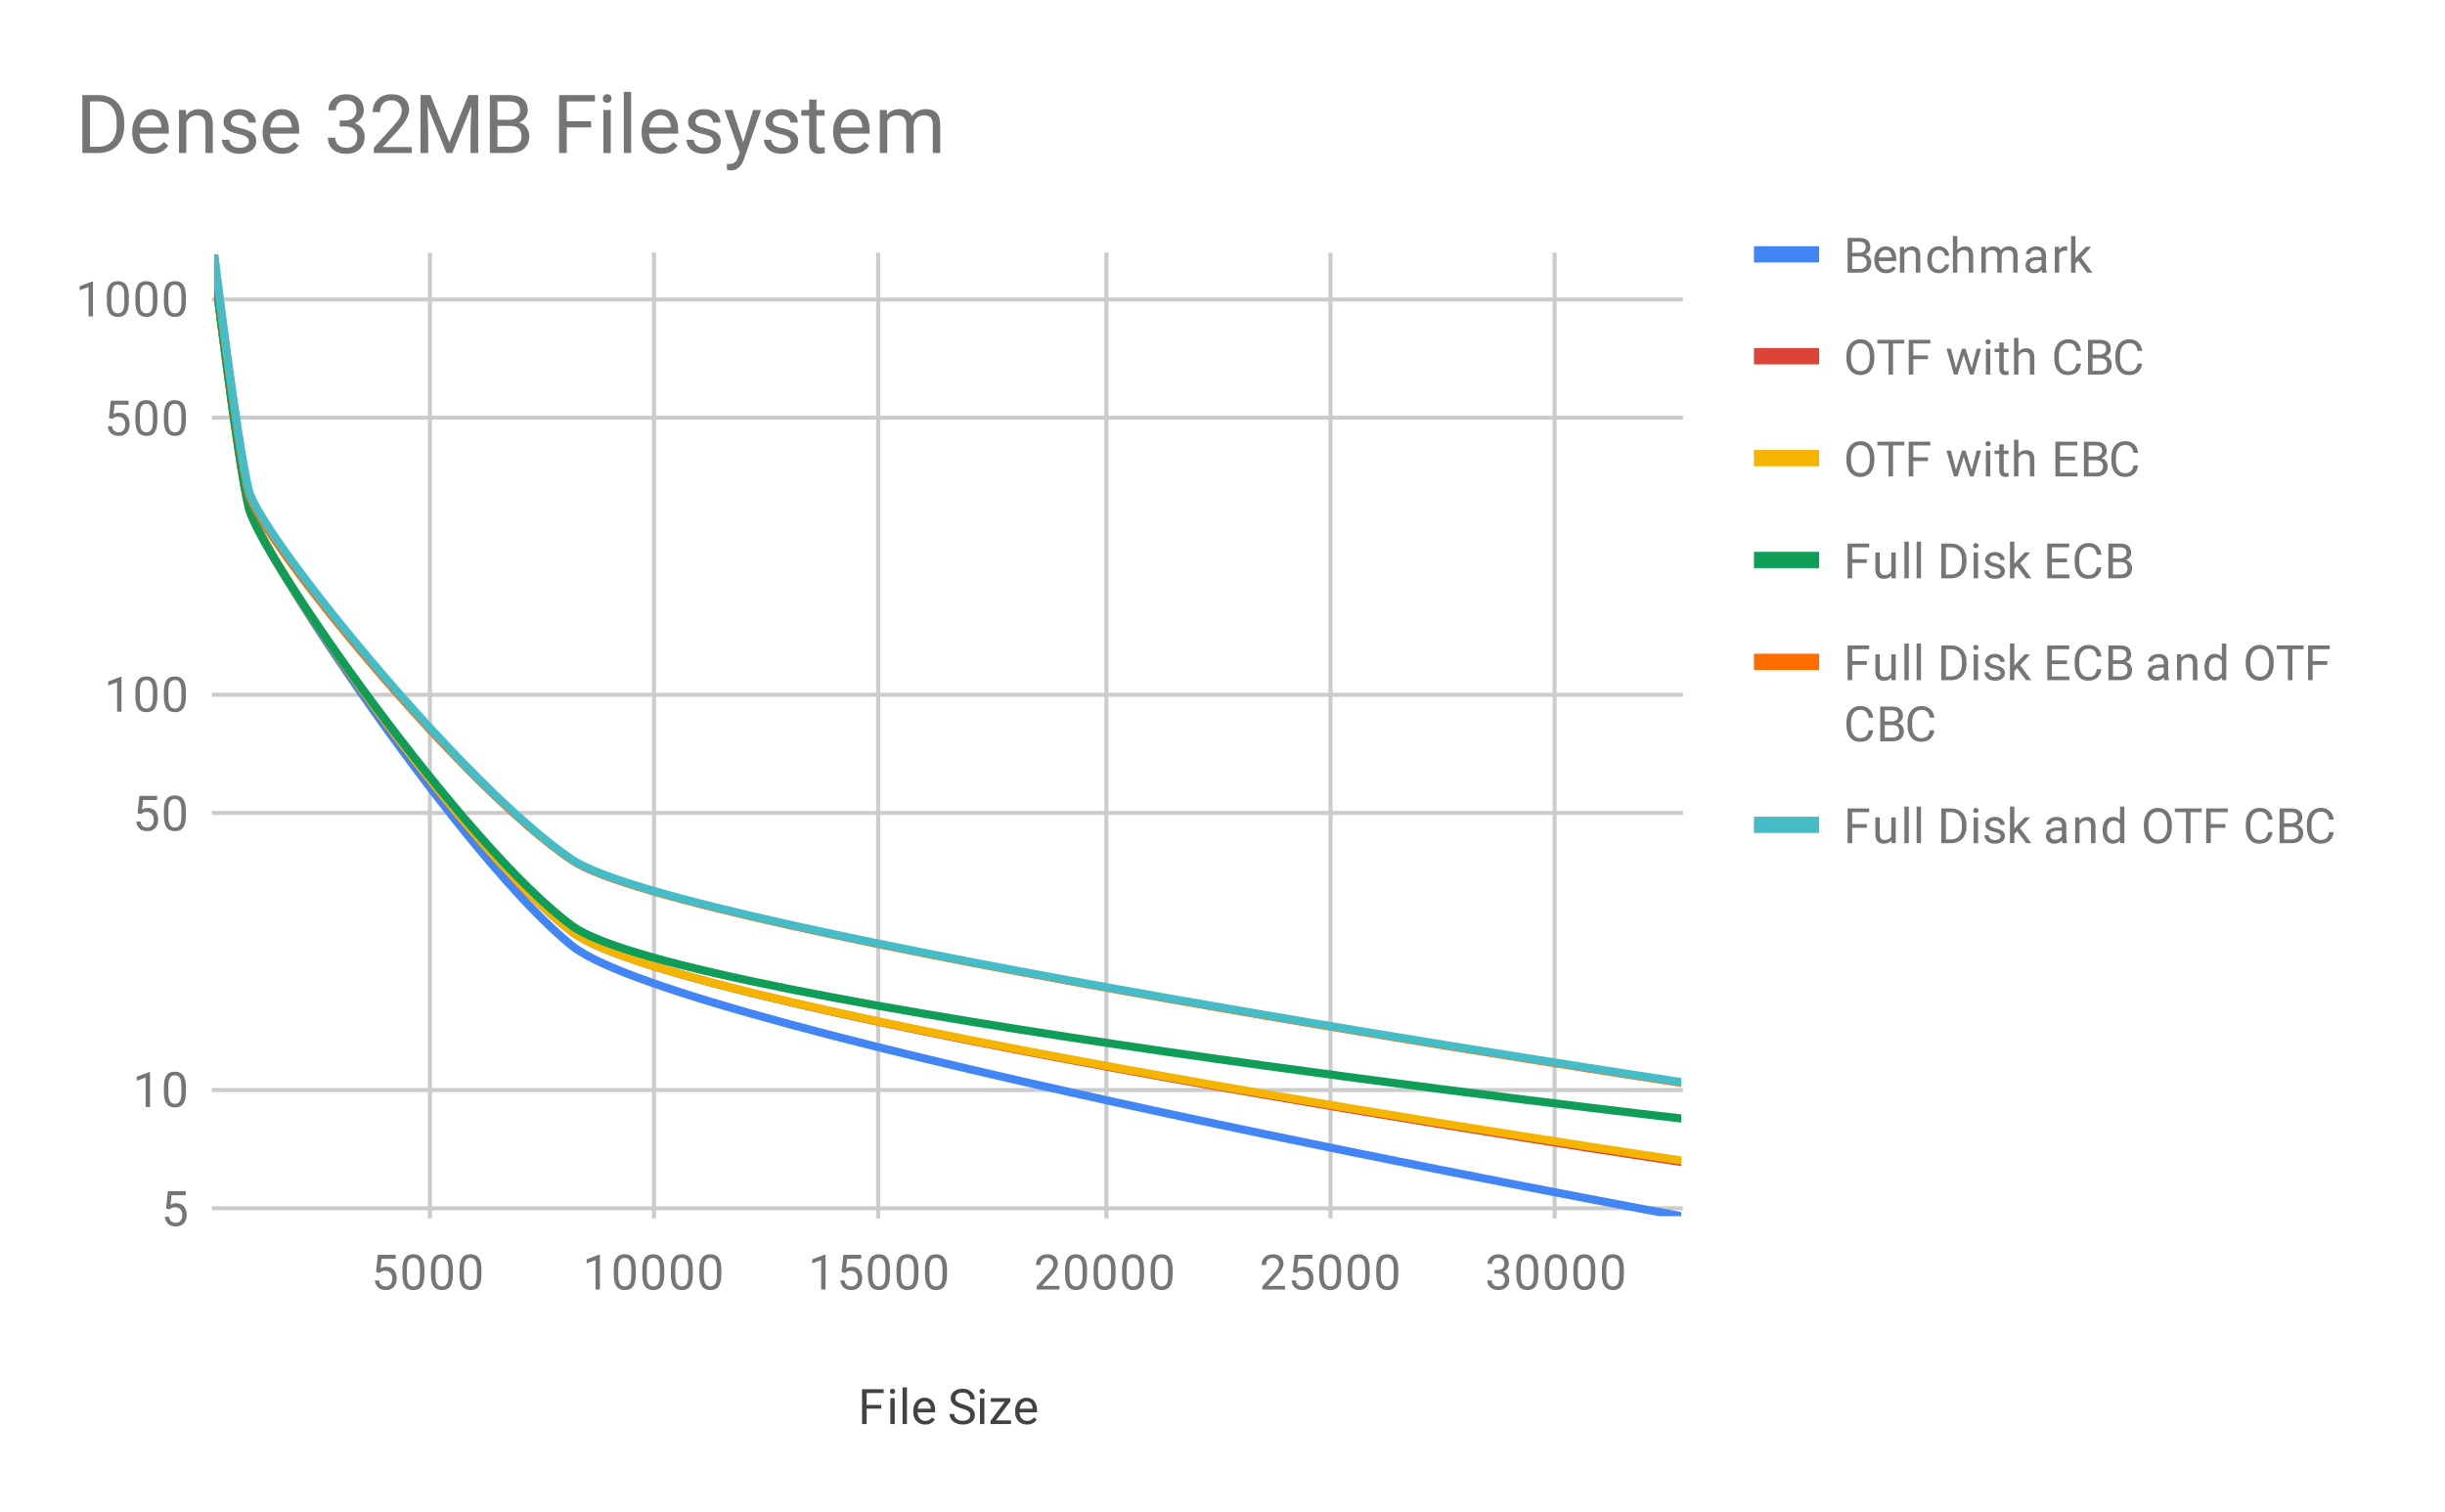 <svg version="1.1" viewBox="0.0 0.0 600.0 371.0" fill="none" stroke="none" stroke-linecap="square" stroke-miterlimit="10" width="600" height="371" xmlns:xlink="http://www.w3.org/1999/xlink" xmlns="http://www.w3.org/2000/svg"><path fill="#ffffff" d="M0 0L600.0 0L600.0 371.0L0 371.0L0 0Z" fill-rule="nonzero"/><path stroke="#cccccc" stroke-width="1.0" stroke-linecap="butt" d="M105.5 62.5L105.5 298.5" fill-rule="nonzero"/><path stroke="#cccccc" stroke-width="1.0" stroke-linecap="butt" d="M160.5 62.5L160.5 298.5" fill-rule="nonzero"/><path stroke="#cccccc" stroke-width="1.0" stroke-linecap="butt" d="M215.5 62.5L215.5 298.5" fill-rule="nonzero"/><path stroke="#cccccc" stroke-width="1.0" stroke-linecap="butt" d="M271.5 62.5L271.5 298.5" fill-rule="nonzero"/><path stroke="#cccccc" stroke-width="1.0" stroke-linecap="butt" d="M326.5 62.5L326.5 298.5" fill-rule="nonzero"/><path stroke="#cccccc" stroke-width="1.0" stroke-linecap="butt" d="M381.5 62.5L381.5 298.5" fill-rule="nonzero"/><path stroke="#cccccc" stroke-width="1.0" stroke-linecap="butt" d="M52.5 296.5L412.5 296.5" fill-rule="nonzero"/><path stroke="#cccccc" stroke-width="1.0" stroke-linecap="butt" d="M52.5 267.5L412.5 267.5" fill-rule="nonzero"/><path stroke="#cccccc" stroke-width="1.0" stroke-linecap="butt" d="M52.5 199.5L412.5 199.5" fill-rule="nonzero"/><path stroke="#cccccc" stroke-width="1.0" stroke-linecap="butt" d="M52.5 170.5L412.5 170.5" fill-rule="nonzero"/><path stroke="#cccccc" stroke-width="1.0" stroke-linecap="butt" d="M52.5 102.5L412.5 102.5" fill-rule="nonzero"/><path stroke="#cccccc" stroke-width="1.0" stroke-linecap="butt" d="M52.5 73.5L412.5 73.5" fill-rule="nonzero"/><clipPath id="id_0"><path d="M52.55 62.417L412.58 62.417L412.58 298.45L52.55 298.45L52.55 62.417Z" clip-rule="nonzero"/></clipPath><path stroke="#4285f4" stroke-width="2.0" stroke-linecap="butt" clip-path="url(#id_0)" d="M52.55 65.058C52.55 65.058 58.22 112.434 61.055 124.221C63.89 136.009 113.972 210.925 140.431 232.135C166.89 253.344 412.58 298.45 412.58 298.45" fill-rule="nonzero"/><path stroke="#db4437" stroke-width="2.0" stroke-linecap="butt" clip-path="url(#id_0)" d="M52.55 65.194C52.55 65.194 58.22 112.779 61.055 124.528C63.89 136.277 113.972 208.573 140.431 228.677C166.89 248.78 412.58 285.148 412.58 285.148" fill-rule="nonzero"/><path stroke="#f4b400" stroke-width="2.0" stroke-linecap="butt" clip-path="url(#id_0)" d="M52.55 65.366C52.55 65.366 58.22 112.763 61.055 124.476C63.89 136.188 113.972 208.569 140.431 228.662C166.89 248.754 412.58 284.78 412.58 284.78" fill-rule="nonzero"/><path stroke="#0f9d58" stroke-width="2.0" stroke-linecap="butt" clip-path="url(#id_0)" d="M52.55 65.136C52.55 65.136 58.22 112.872 61.055 124.618C63.89 136.363 113.972 207.818 140.431 227.215C166.89 246.612 412.58 274.472 412.58 274.472" fill-rule="nonzero"/><path stroke="#ff6d00" stroke-width="2.0" stroke-linecap="butt" clip-path="url(#id_0)" d="M52.55 62.644C52.55 62.644 58.22 109.712 61.055 121.055C63.89 132.399 113.972 193.478 140.431 211.146C166.89 228.814 412.58 265.72 412.58 265.72" fill-rule="nonzero"/><path stroke="#46bdc6" stroke-width="2.0" stroke-linecap="butt" clip-path="url(#id_0)" d="M52.55 62.417C52.55 62.417 58.22 109.037 61.055 120.304C63.89 131.571 113.972 193.209 140.431 210.973C166.89 228.737 412.58 265.542 412.58 265.542" fill-rule="nonzero"/><path fill="#000000" fill-opacity="0.0" clip-path="url(#id_0)" d="M55.55 65.058C55.55 66.715 54.207 68.058 52.55 68.058C50.893 68.058 49.55 66.715 49.55 65.058C49.55 63.401 50.893 62.058 52.55 62.058C54.207 62.058 55.55 63.401 55.55 65.058Z" fill-rule="nonzero"/><path fill="#000000" fill-opacity="0.0" clip-path="url(#id_0)" d="M64.055 124.221C64.055 125.878 62.712 127.221 61.055 127.221C59.398 127.221 58.055 125.878 58.055 124.221C58.055 122.565 59.398 121.221 61.055 121.221C62.712 121.221 64.055 122.565 64.055 124.221Z" fill-rule="nonzero"/><path fill="#000000" fill-opacity="0.0" clip-path="url(#id_0)" d="M143.431 232.135C143.431 233.791 142.088 235.135 140.431 235.135C138.774 235.135 137.431 233.791 137.431 232.135C137.431 230.478 138.774 229.135 140.431 229.135C142.088 229.135 143.431 230.478 143.431 232.135Z" fill-rule="nonzero"/><path fill="#000000" fill-opacity="0.0" clip-path="url(#id_0)" d="M415.58 298.45C415.58 300.107 414.237 301.45 412.58 301.45C410.923 301.45 409.58 300.107 409.58 298.45C409.58 296.793 410.923 295.45 412.58 295.45C414.237 295.45 415.58 296.793 415.58 298.45Z" fill-rule="nonzero"/><path fill="#000000" fill-opacity="0.0" clip-path="url(#id_0)" d="M55.55 65.194C55.55 66.851 54.207 68.194 52.55 68.194C50.893 68.194 49.55 66.851 49.55 65.194C49.55 63.538 50.893 62.194 52.55 62.194C54.207 62.194 55.55 63.538 55.55 65.194Z" fill-rule="nonzero"/><path fill="#000000" fill-opacity="0.0" clip-path="url(#id_0)" d="M64.055 124.528C64.055 126.185 62.712 127.528 61.055 127.528C59.398 127.528 58.055 126.185 58.055 124.528C58.055 122.871 59.398 121.528 61.055 121.528C62.712 121.528 64.055 122.871 64.055 124.528Z" fill-rule="nonzero"/><path fill="#000000" fill-opacity="0.0" clip-path="url(#id_0)" d="M143.431 228.677C143.431 230.333 142.088 231.677 140.431 231.677C138.774 231.677 137.431 230.333 137.431 228.677C137.431 227.02 138.774 225.677 140.431 225.677C142.088 225.677 143.431 227.02 143.431 228.677Z" fill-rule="nonzero"/><path fill="#000000" fill-opacity="0.0" clip-path="url(#id_0)" d="M415.58 285.148C415.58 286.804 414.237 288.148 412.58 288.148C410.923 288.148 409.58 286.804 409.58 285.148C409.58 283.491 410.923 282.148 412.58 282.148C414.237 282.148 415.58 283.491 415.58 285.148Z" fill-rule="nonzero"/><path fill="#000000" fill-opacity="0.0" clip-path="url(#id_0)" d="M55.55 65.366C55.55 67.023 54.207 68.366 52.55 68.366C50.893 68.366 49.55 67.023 49.55 65.366C49.55 63.709 50.893 62.366 52.55 62.366C54.207 62.366 55.55 63.709 55.55 65.366Z" fill-rule="nonzero"/><path fill="#000000" fill-opacity="0.0" clip-path="url(#id_0)" d="M64.055 124.476C64.055 126.132 62.712 127.476 61.055 127.476C59.398 127.476 58.055 126.132 58.055 124.476C58.055 122.819 59.398 121.476 61.055 121.476C62.712 121.476 64.055 122.819 64.055 124.476Z" fill-rule="nonzero"/><path fill="#000000" fill-opacity="0.0" clip-path="url(#id_0)" d="M143.431 228.662C143.431 230.318 142.088 231.662 140.431 231.662C138.774 231.662 137.431 230.318 137.431 228.662C137.431 227.005 138.774 225.662 140.431 225.662C142.088 225.662 143.431 227.005 143.431 228.662Z" fill-rule="nonzero"/><path fill="#000000" fill-opacity="0.0" clip-path="url(#id_0)" d="M415.58 284.78C415.58 286.437 414.237 287.78 412.58 287.78C410.923 287.78 409.58 286.437 409.58 284.78C409.58 283.123 410.923 281.78 412.58 281.78C414.237 281.78 415.58 283.123 415.58 284.78Z" fill-rule="nonzero"/><path fill="#000000" fill-opacity="0.0" clip-path="url(#id_0)" d="M55.55 65.136C55.55 66.793 54.207 68.136 52.55 68.136C50.893 68.136 49.55 66.793 49.55 65.136C49.55 63.479 50.893 62.136 52.55 62.136C54.207 62.136 55.55 63.479 55.55 65.136Z" fill-rule="nonzero"/><path fill="#000000" fill-opacity="0.0" clip-path="url(#id_0)" d="M64.055 124.618C64.055 126.275 62.712 127.618 61.055 127.618C59.398 127.618 58.055 126.275 58.055 124.618C58.055 122.961 59.398 121.618 61.055 121.618C62.712 121.618 64.055 122.961 64.055 124.618Z" fill-rule="nonzero"/><path fill="#000000" fill-opacity="0.0" clip-path="url(#id_0)" d="M143.431 227.215C143.431 228.872 142.088 230.215 140.431 230.215C138.774 230.215 137.431 228.872 137.431 227.215C137.431 225.558 138.774 224.215 140.431 224.215C142.088 224.215 143.431 225.558 143.431 227.215Z" fill-rule="nonzero"/><path fill="#000000" fill-opacity="0.0" clip-path="url(#id_0)" d="M415.58 274.472C415.58 276.129 414.237 277.472 412.58 277.472C410.923 277.472 409.58 276.129 409.58 274.472C409.58 272.815 410.923 271.472 412.58 271.472C414.237 271.472 415.58 272.815 415.58 274.472Z" fill-rule="nonzero"/><path fill="#000000" fill-opacity="0.0" clip-path="url(#id_0)" d="M55.55 62.644C55.55 64.301 54.207 65.644 52.55 65.644C50.893 65.644 49.55 64.301 49.55 62.644C49.55 60.987 50.893 59.644 52.55 59.644C54.207 59.644 55.55 60.987 55.55 62.644Z" fill-rule="nonzero"/><path fill="#000000" fill-opacity="0.0" clip-path="url(#id_0)" d="M64.055 121.055C64.055 122.712 62.712 124.055 61.055 124.055C59.398 124.055 58.055 122.712 58.055 121.055C58.055 119.399 59.398 118.055 61.055 118.055C62.712 118.055 64.055 119.399 64.055 121.055Z" fill-rule="nonzero"/><path fill="#000000" fill-opacity="0.0" clip-path="url(#id_0)" d="M143.431 211.146C143.431 212.803 142.088 214.146 140.431 214.146C138.774 214.146 137.431 212.803 137.431 211.146C137.431 209.489 138.774 208.146 140.431 208.146C142.088 208.146 143.431 209.489 143.431 211.146Z" fill-rule="nonzero"/><path fill="#000000" fill-opacity="0.0" clip-path="url(#id_0)" d="M415.58 265.72C415.58 267.377 414.237 268.72 412.58 268.72C410.923 268.72 409.58 267.377 409.58 265.72C409.58 264.063 410.923 262.72 412.58 262.72C414.237 262.72 415.58 264.063 415.58 265.72Z" fill-rule="nonzero"/><path fill="#000000" fill-opacity="0.0" clip-path="url(#id_0)" d="M55.55 62.417C55.55 64.074 54.207 65.417 52.55 65.417C50.893 65.417 49.55 64.074 49.55 62.417C49.55 60.76 50.893 59.417 52.55 59.417C54.207 59.417 55.55 60.76 55.55 62.417Z" fill-rule="nonzero"/><path fill="#000000" fill-opacity="0.0" clip-path="url(#id_0)" d="M64.055 120.304C64.055 121.961 62.712 123.304 61.055 123.304C59.398 123.304 58.055 121.961 58.055 120.304C58.055 118.648 59.398 117.304 61.055 117.304C62.712 117.304 64.055 118.648 64.055 120.304Z" fill-rule="nonzero"/><path fill="#000000" fill-opacity="0.0" clip-path="url(#id_0)" d="M143.431 210.973C143.431 212.63 142.088 213.973 140.431 213.973C138.774 213.973 137.431 212.63 137.431 210.973C137.431 209.316 138.774 207.973 140.431 207.973C142.088 207.973 143.431 209.316 143.431 210.973Z" fill-rule="nonzero"/><path fill="#000000" fill-opacity="0.0" clip-path="url(#id_0)" d="M415.58 265.542C415.58 267.198 414.237 268.542 412.58 268.542C410.923 268.542 409.58 267.198 409.58 265.542C409.58 263.885 410.923 262.542 412.58 262.542C414.237 262.542 415.58 263.885 415.58 265.542Z" fill-rule="nonzero"/><path fill="#424242" d="M216.268 345.684L212.674 345.684L212.674 349.45L211.549 349.45L211.549 340.919L216.846 340.919L216.846 341.841L212.674 341.841L212.674 344.762L216.268 344.762L216.268 345.684ZM219.565 349.45L218.487 349.45L218.487 343.106L219.565 343.106L219.565 349.45ZM218.393 341.434Q218.393 341.169 218.549 340.981Q218.721 340.794 219.034 340.794Q219.346 340.794 219.502 340.981Q219.674 341.169 219.674 341.434Q219.674 341.684 219.502 341.872Q219.346 342.044 219.034 342.044Q218.721 342.044 218.549 341.872Q218.393 341.684 218.393 341.434ZM222.565 349.45L221.487 349.45L221.487 340.45L222.565 340.45L222.565 349.45ZM227.018 349.575Q225.721 349.575 224.909 348.731Q224.112 347.872 224.112 346.45L224.112 346.262Q224.112 345.309 224.471 344.575Q224.831 343.825 225.471 343.419Q226.127 342.997 226.877 342.997Q228.112 342.997 228.799 343.809Q229.487 344.622 229.487 346.137L229.487 346.591L225.19 346.591Q225.221 347.528 225.737 348.106Q226.268 348.684 227.081 348.684Q227.643 348.684 228.034 348.45Q228.44 348.216 228.752 347.825L229.409 348.341Q228.612 349.575 227.018 349.575ZM226.877 343.887Q226.221 343.887 225.768 344.372Q225.331 344.841 225.237 345.7L228.409 345.7L228.409 345.622Q228.362 344.794 227.956 344.341Q227.565 343.887 226.877 343.887ZM236.065 345.653Q234.627 345.231 233.956 344.622Q233.299 344.012 233.299 343.122Q233.299 342.122 234.096 341.466Q234.909 340.794 236.206 340.794Q237.081 340.794 237.768 341.137Q238.456 341.481 238.831 342.075Q239.221 342.669 239.221 343.387L238.081 343.387Q238.081 342.606 237.581 342.169Q237.096 341.731 236.206 341.731Q235.377 341.731 234.909 342.106Q234.44 342.466 234.44 343.106Q234.44 343.637 234.877 343.997Q235.331 344.356 236.393 344.653Q237.456 344.95 238.049 345.309Q238.659 345.669 238.94 346.153Q239.237 346.637 239.237 347.278Q239.237 348.325 238.424 348.95Q237.612 349.575 236.268 349.575Q235.377 349.575 234.612 349.231Q233.862 348.887 233.44 348.309Q233.034 347.716 233.034 346.981L234.159 346.981Q234.159 347.747 234.737 348.2Q235.315 348.653 236.268 348.653Q237.159 348.653 237.627 348.294Q238.096 347.919 238.096 347.294Q238.096 346.669 237.659 346.325Q237.221 345.981 236.065 345.653ZM241.565 349.45L240.487 349.45L240.487 343.106L241.565 343.106L241.565 349.45ZM240.393 341.434Q240.393 341.169 240.549 340.981Q240.721 340.794 241.034 340.794Q241.346 340.794 241.502 340.981Q241.674 341.169 241.674 341.434Q241.674 341.684 241.502 341.872Q241.346 342.044 241.034 342.044Q240.721 342.044 240.549 341.872Q240.393 341.684 240.393 341.434ZM244.409 348.559L248.112 348.559L248.112 349.45L243.081 349.45L243.081 348.653L246.581 344.012L243.127 344.012L243.127 343.106L247.94 343.106L247.94 343.872L244.409 348.559ZM252.018 349.575Q250.721 349.575 249.909 348.731Q249.112 347.872 249.112 346.45L249.112 346.262Q249.112 345.309 249.471 344.575Q249.831 343.825 250.471 343.419Q251.127 342.997 251.877 342.997Q253.112 342.997 253.799 343.809Q254.487 344.622 254.487 346.137L254.487 346.591L250.19 346.591Q250.221 347.528 250.737 348.106Q251.268 348.684 252.081 348.684Q252.643 348.684 253.034 348.45Q253.44 348.216 253.752 347.825L254.409 348.341Q253.612 349.575 252.018 349.575ZM251.877 343.887Q251.221 343.887 250.768 344.372Q250.331 344.841 250.237 345.7L253.409 345.7L253.409 345.622Q253.362 344.794 252.956 344.341Q252.565 343.887 251.877 343.887Z" fill-rule="nonzero"/><path fill="#757575" d="M40.753 296.562L41.191 292.312L45.566 292.312L45.566 293.312L42.112 293.312L41.847 295.64Q42.487 295.265 43.284 295.265Q44.441 295.265 45.128 296.046Q45.816 296.812 45.816 298.124Q45.816 299.437 45.097 300.202Q44.394 300.968 43.112 300.968Q41.987 300.968 41.269 300.343Q40.55 299.702 40.456 298.593L41.472 298.593Q41.581 299.327 42.003 299.702Q42.425 300.077 43.112 300.077Q43.862 300.077 44.3 299.562Q44.737 299.046 44.737 298.14Q44.737 297.28 44.269 296.765Q43.8 296.249 43.019 296.249Q42.316 296.249 41.909 296.546L41.628 296.78L40.753 296.562Z" fill-rule="nonzero"/><path fill="#757575" d="M36.816 271.644L35.737 271.644L35.737 264.425L33.55 265.222L33.55 264.238L36.659 263.066L36.816 263.066L36.816 271.644ZM45.612 268.003Q45.612 269.91 44.956 270.847Q44.316 271.769 42.925 271.769Q41.566 271.769 40.909 270.863Q40.253 269.956 40.222 268.144L40.222 266.706Q40.222 264.816 40.862 263.91Q41.519 262.988 42.909 262.988Q44.284 262.988 44.941 263.878Q45.597 264.753 45.612 266.597L45.612 268.003ZM44.519 266.519Q44.519 265.144 44.128 264.519Q43.753 263.878 42.909 263.878Q42.081 263.878 41.691 264.519Q41.316 265.144 41.316 266.441L41.316 268.175Q41.316 269.55 41.706 270.222Q42.112 270.878 42.925 270.878Q43.722 270.878 44.112 270.253Q44.503 269.628 44.519 268.3L44.519 266.519Z" fill-rule="nonzero"/><path fill="#757575" d="M33.753 199.565L34.191 195.315L38.566 195.315L38.566 196.315L35.112 196.315L34.847 198.643Q35.487 198.268 36.284 198.268Q37.441 198.268 38.128 199.049Q38.816 199.815 38.816 201.127Q38.816 202.44 38.097 203.205Q37.394 203.971 36.112 203.971Q34.987 203.971 34.269 203.346Q33.55 202.705 33.456 201.596L34.472 201.596Q34.581 202.33 35.003 202.705Q35.425 203.08 36.112 203.08Q36.862 203.08 37.3 202.565Q37.737 202.049 37.737 201.143Q37.737 200.284 37.269 199.768Q36.8 199.252 36.019 199.252Q35.316 199.252 34.909 199.549L34.628 199.784L33.753 199.565ZM45.612 200.205Q45.612 202.112 44.956 203.049Q44.316 203.971 42.925 203.971Q41.566 203.971 40.909 203.065Q40.253 202.159 40.222 200.346L40.222 198.909Q40.222 197.018 40.862 196.112Q41.519 195.19 42.909 195.19Q44.284 195.19 44.941 196.08Q45.597 196.955 45.612 198.799L45.612 200.205ZM44.519 198.721Q44.519 197.346 44.128 196.721Q43.753 196.08 42.909 196.08Q42.081 196.08 41.691 196.721Q41.316 197.346 41.316 198.643L41.316 200.377Q41.316 201.752 41.706 202.424Q42.112 203.08 42.925 203.08Q43.722 203.08 44.112 202.455Q44.503 201.83 44.519 200.502L44.519 198.721Z" fill-rule="nonzero"/><path fill="#757575" d="M29.816 174.647L28.738 174.647L28.738 167.428L26.55 168.225L26.55 167.241L29.659 166.069L29.816 166.069L29.816 174.647ZM38.612 171.006Q38.612 172.913 37.956 173.85Q37.316 174.772 35.925 174.772Q34.566 174.772 33.909 173.866Q33.253 172.96 33.222 171.147L33.222 169.71Q33.222 167.819 33.862 166.913Q34.519 165.991 35.909 165.991Q37.284 165.991 37.941 166.881Q38.597 167.756 38.612 169.6L38.612 171.006ZM37.519 169.522Q37.519 168.147 37.128 167.522Q36.753 166.881 35.909 166.881Q35.081 166.881 34.691 167.522Q34.316 168.147 34.316 169.444L34.316 171.178Q34.316 172.553 34.706 173.225Q35.112 173.881 35.925 173.881Q36.722 173.881 37.112 173.256Q37.503 172.631 37.519 171.303L37.519 169.522ZM45.612 171.006Q45.612 172.913 44.956 173.85Q44.316 174.772 42.925 174.772Q41.566 174.772 40.909 173.866Q40.253 172.96 40.222 171.147L40.222 169.71Q40.222 167.819 40.862 166.913Q41.519 165.991 42.909 165.991Q44.284 165.991 44.941 166.881Q45.597 167.756 45.612 169.6L45.612 171.006ZM44.519 169.522Q44.519 168.147 44.128 167.522Q43.753 166.881 42.909 166.881Q42.081 166.881 41.691 167.522Q41.316 168.147 41.316 169.444L41.316 171.178Q41.316 172.553 41.706 173.225Q42.112 173.881 42.925 173.881Q43.722 173.881 44.112 173.256Q44.503 172.631 44.519 171.303L44.519 169.522Z" fill-rule="nonzero"/><path fill="#757575" d="M26.753 102.568L27.191 98.318L31.566 98.318L31.566 99.318L28.113 99.318L27.847 101.646Q28.488 101.271 29.284 101.271Q30.441 101.271 31.128 102.052Q31.816 102.818 31.816 104.13Q31.816 105.443 31.097 106.208Q30.394 106.974 29.113 106.974Q27.988 106.974 27.269 106.349Q26.55 105.708 26.456 104.599L27.472 104.599Q27.581 105.333 28.003 105.708Q28.425 106.083 29.113 106.083Q29.863 106.083 30.3 105.568Q30.738 105.052 30.738 104.146Q30.738 103.287 30.269 102.771Q29.8 102.255 29.019 102.255Q28.316 102.255 27.909 102.552L27.628 102.787L26.753 102.568ZM38.612 103.208Q38.612 105.115 37.956 106.052Q37.316 106.974 35.925 106.974Q34.566 106.974 33.909 106.068Q33.253 105.162 33.222 103.349L33.222 101.912Q33.222 100.021 33.862 99.115Q34.519 98.193 35.909 98.193Q37.284 98.193 37.941 99.083Q38.597 99.958 38.612 101.802L38.612 103.208ZM37.519 101.724Q37.519 100.349 37.128 99.724Q36.753 99.083 35.909 99.083Q35.081 99.083 34.691 99.724Q34.316 100.349 34.316 101.646L34.316 103.38Q34.316 104.755 34.706 105.427Q35.112 106.083 35.925 106.083Q36.722 106.083 37.112 105.458Q37.503 104.833 37.519 103.505L37.519 101.724ZM45.612 103.208Q45.612 105.115 44.956 106.052Q44.316 106.974 42.925 106.974Q41.566 106.974 40.909 106.068Q40.253 105.162 40.222 103.349L40.222 101.912Q40.222 100.021 40.862 99.115Q41.519 98.193 42.909 98.193Q44.284 98.193 44.941 99.083Q45.597 99.958 45.612 101.802L45.612 103.208ZM44.519 101.724Q44.519 100.349 44.128 99.724Q43.753 99.083 42.909 99.083Q42.081 99.083 41.691 99.724Q41.316 100.349 41.316 101.646L41.316 103.38Q41.316 104.755 41.706 105.427Q42.112 106.083 42.925 106.083Q43.722 106.083 44.112 105.458Q44.503 104.833 44.519 103.505L44.519 101.724Z" fill-rule="nonzero"/><path fill="#757575" d="M22.816 77.65L21.738 77.65L21.738 70.431L19.55 71.228L19.55 70.244L22.659 69.072L22.816 69.072L22.816 77.65ZM31.613 74.009Q31.613 75.916 30.956 76.853Q30.316 77.775 28.925 77.775Q27.566 77.775 26.909 76.869Q26.253 75.963 26.222 74.15L26.222 72.713Q26.222 70.822 26.863 69.916Q27.519 68.994 28.909 68.994Q30.284 68.994 30.941 69.884Q31.597 70.759 31.613 72.603L31.613 74.009ZM30.519 72.525Q30.519 71.15 30.128 70.525Q29.753 69.884 28.909 69.884Q28.081 69.884 27.691 70.525Q27.316 71.15 27.316 72.447L27.316 74.181Q27.316 75.556 27.706 76.228Q28.113 76.884 28.925 76.884Q29.722 76.884 30.113 76.259Q30.503 75.634 30.519 74.306L30.519 72.525ZM38.612 74.009Q38.612 75.916 37.956 76.853Q37.316 77.775 35.925 77.775Q34.566 77.775 33.909 76.869Q33.253 75.963 33.222 74.15L33.222 72.713Q33.222 70.822 33.862 69.916Q34.519 68.994 35.909 68.994Q37.284 68.994 37.941 69.884Q38.597 70.759 38.612 72.603L38.612 74.009ZM37.519 72.525Q37.519 71.15 37.128 70.525Q36.753 69.884 35.909 69.884Q35.081 69.884 34.691 70.525Q34.316 71.15 34.316 72.447L34.316 74.181Q34.316 75.556 34.706 76.228Q35.112 76.884 35.925 76.884Q36.722 76.884 37.112 76.259Q37.503 75.634 37.519 74.306L37.519 72.525ZM45.612 74.009Q45.612 75.916 44.956 76.853Q44.316 77.775 42.925 77.775Q41.566 77.775 40.909 76.869Q40.253 75.963 40.222 74.15L40.222 72.713Q40.222 70.822 40.862 69.916Q41.519 68.994 42.909 68.994Q44.284 68.994 44.941 69.884Q45.597 70.759 45.612 72.603L45.612 74.009ZM44.519 72.525Q44.519 71.15 44.128 70.525Q43.753 69.884 42.909 69.884Q42.081 69.884 41.691 70.525Q41.316 71.15 41.316 72.447L41.316 74.181Q41.316 75.556 41.706 76.228Q42.112 76.884 42.925 76.884Q43.722 76.884 44.112 76.259Q44.503 75.634 44.519 74.306L44.519 72.525Z" fill-rule="nonzero"/><path fill="#757575" d="M92.287 312.169L92.725 307.919L97.1 307.919L97.1 308.919L93.646 308.919L93.381 311.247Q94.021 310.872 94.818 310.872Q95.975 310.872 96.662 311.653Q97.35 312.419 97.35 313.731Q97.35 315.044 96.631 315.809Q95.928 316.575 94.646 316.575Q93.521 316.575 92.803 315.95Q92.084 315.309 91.99 314.2L93.006 314.2Q93.115 314.934 93.537 315.309Q93.959 315.684 94.646 315.684Q95.396 315.684 95.834 315.169Q96.271 314.653 96.271 313.747Q96.271 312.887 95.803 312.372Q95.334 311.856 94.553 311.856Q93.85 311.856 93.443 312.153L93.162 312.387L92.287 312.169ZM104.146 312.809Q104.146 314.716 103.49 315.653Q102.85 316.575 101.459 316.575Q100.1 316.575 99.443 315.669Q98.787 314.762 98.756 312.95L98.756 311.512Q98.756 309.622 99.396 308.716Q100.053 307.794 101.443 307.794Q102.818 307.794 103.475 308.684Q104.131 309.559 104.146 311.403L104.146 312.809ZM103.053 311.325Q103.053 309.95 102.662 309.325Q102.287 308.684 101.443 308.684Q100.615 308.684 100.225 309.325Q99.85 309.95 99.85 311.247L99.85 312.981Q99.85 314.356 100.24 315.028Q100.646 315.684 101.459 315.684Q102.256 315.684 102.646 315.059Q103.037 314.434 103.053 313.106L103.053 311.325ZM111.146 312.809Q111.146 314.716 110.49 315.653Q109.85 316.575 108.459 316.575Q107.1 316.575 106.443 315.669Q105.787 314.762 105.756 312.95L105.756 311.512Q105.756 309.622 106.396 308.716Q107.053 307.794 108.443 307.794Q109.818 307.794 110.475 308.684Q111.131 309.559 111.146 311.403L111.146 312.809ZM110.053 311.325Q110.053 309.95 109.662 309.325Q109.287 308.684 108.443 308.684Q107.615 308.684 107.225 309.325Q106.85 309.95 106.85 311.247L106.85 312.981Q106.85 314.356 107.24 315.028Q107.646 315.684 108.459 315.684Q109.256 315.684 109.646 315.059Q110.037 314.434 110.053 313.106L110.053 311.325ZM118.146 312.809Q118.146 314.716 117.49 315.653Q116.85 316.575 115.459 316.575Q114.1 316.575 113.443 315.669Q112.787 314.762 112.756 312.95L112.756 311.512Q112.756 309.622 113.396 308.716Q114.053 307.794 115.443 307.794Q116.818 307.794 117.475 308.684Q118.131 309.559 118.146 311.403L118.146 312.809ZM117.053 311.325Q117.053 309.95 116.662 309.325Q116.287 308.684 115.443 308.684Q114.615 308.684 114.225 309.325Q113.85 309.95 113.85 311.247L113.85 312.981Q113.85 314.356 114.24 315.028Q114.646 315.684 115.459 315.684Q116.256 315.684 116.646 315.059Q117.037 314.434 117.053 313.106L117.053 311.325Z" fill-rule="nonzero"/><path fill="#757575" d="M147.218 316.45L146.14 316.45L146.14 309.231L143.953 310.028L143.953 309.044L147.062 307.872L147.218 307.872L147.218 316.45ZM156.015 312.809Q156.015 314.716 155.359 315.653Q154.718 316.575 153.328 316.575Q151.968 316.575 151.312 315.669Q150.656 314.762 150.625 312.95L150.625 311.512Q150.625 309.622 151.265 308.716Q151.921 307.794 153.312 307.794Q154.687 307.794 155.343 308.684Q156 309.559 156.015 311.403L156.015 312.809ZM154.921 311.325Q154.921 309.95 154.531 309.325Q154.156 308.684 153.312 308.684Q152.484 308.684 152.093 309.325Q151.718 309.95 151.718 311.247L151.718 312.981Q151.718 314.356 152.109 315.028Q152.515 315.684 153.328 315.684Q154.125 315.684 154.515 315.059Q154.906 314.434 154.921 313.106L154.921 311.325ZM163.015 312.809Q163.015 314.716 162.359 315.653Q161.718 316.575 160.328 316.575Q158.968 316.575 158.312 315.669Q157.656 314.762 157.625 312.95L157.625 311.512Q157.625 309.622 158.265 308.716Q158.921 307.794 160.312 307.794Q161.687 307.794 162.343 308.684Q163 309.559 163.015 311.403L163.015 312.809ZM161.921 311.325Q161.921 309.95 161.531 309.325Q161.156 308.684 160.312 308.684Q159.484 308.684 159.093 309.325Q158.718 309.95 158.718 311.247L158.718 312.981Q158.718 314.356 159.109 315.028Q159.515 315.684 160.328 315.684Q161.125 315.684 161.515 315.059Q161.906 314.434 161.921 313.106L161.921 311.325ZM170.015 312.809Q170.015 314.716 169.359 315.653Q168.718 316.575 167.328 316.575Q165.968 316.575 165.312 315.669Q164.656 314.762 164.625 312.95L164.625 311.512Q164.625 309.622 165.265 308.716Q165.921 307.794 167.312 307.794Q168.687 307.794 169.343 308.684Q170 309.559 170.015 311.403L170.015 312.809ZM168.921 311.325Q168.921 309.95 168.531 309.325Q168.156 308.684 167.312 308.684Q166.484 308.684 166.093 309.325Q165.718 309.95 165.718 311.247L165.718 312.981Q165.718 314.356 166.109 315.028Q166.515 315.684 167.328 315.684Q168.125 315.684 168.515 315.059Q168.906 314.434 168.921 313.106L168.921 311.325ZM177.015 312.809Q177.015 314.716 176.359 315.653Q175.718 316.575 174.328 316.575Q172.968 316.575 172.312 315.669Q171.656 314.762 171.625 312.95L171.625 311.512Q171.625 309.622 172.265 308.716Q172.921 307.794 174.312 307.794Q175.687 307.794 176.343 308.684Q177 309.559 177.015 311.403L177.015 312.809ZM175.921 311.325Q175.921 309.95 175.531 309.325Q175.156 308.684 174.312 308.684Q173.484 308.684 173.093 309.325Q172.718 309.95 172.718 311.247L172.718 312.981Q172.718 314.356 173.109 315.028Q173.515 315.684 174.328 315.684Q175.125 315.684 175.515 315.059Q175.906 314.434 175.921 313.106L175.921 311.325Z" fill-rule="nonzero"/><path fill="#757575" d="M202.587 316.45L201.509 316.45L201.509 309.231L199.321 310.028L199.321 309.044L202.431 307.872L202.587 307.872L202.587 316.45ZM206.525 312.169L206.962 307.919L211.337 307.919L211.337 308.919L207.884 308.919L207.618 311.247Q208.259 310.872 209.056 310.872Q210.212 310.872 210.9 311.653Q211.587 312.419 211.587 313.731Q211.587 315.044 210.868 315.809Q210.165 316.575 208.884 316.575Q207.759 316.575 207.04 315.95Q206.321 315.309 206.228 314.2L207.243 314.2Q207.353 314.934 207.775 315.309Q208.196 315.684 208.884 315.684Q209.634 315.684 210.071 315.169Q210.509 314.653 210.509 313.747Q210.509 312.887 210.04 312.372Q209.571 311.856 208.79 311.856Q208.087 311.856 207.681 312.153L207.4 312.387L206.525 312.169ZM218.384 312.809Q218.384 314.716 217.728 315.653Q217.087 316.575 215.696 316.575Q214.337 316.575 213.681 315.669Q213.025 314.762 212.993 312.95L212.993 311.512Q212.993 309.622 213.634 308.716Q214.29 307.794 215.681 307.794Q217.056 307.794 217.712 308.684Q218.368 309.559 218.384 311.403L218.384 312.809ZM217.29 311.325Q217.29 309.95 216.9 309.325Q216.525 308.684 215.681 308.684Q214.853 308.684 214.462 309.325Q214.087 309.95 214.087 311.247L214.087 312.981Q214.087 314.356 214.478 315.028Q214.884 315.684 215.696 315.684Q216.493 315.684 216.884 315.059Q217.275 314.434 217.29 313.106L217.29 311.325ZM225.384 312.809Q225.384 314.716 224.728 315.653Q224.087 316.575 222.696 316.575Q221.337 316.575 220.681 315.669Q220.025 314.762 219.993 312.95L219.993 311.512Q219.993 309.622 220.634 308.716Q221.29 307.794 222.681 307.794Q224.056 307.794 224.712 308.684Q225.368 309.559 225.384 311.403L225.384 312.809ZM224.29 311.325Q224.29 309.95 223.9 309.325Q223.525 308.684 222.681 308.684Q221.853 308.684 221.462 309.325Q221.087 309.95 221.087 311.247L221.087 312.981Q221.087 314.356 221.478 315.028Q221.884 315.684 222.696 315.684Q223.493 315.684 223.884 315.059Q224.275 314.434 224.29 313.106L224.29 311.325ZM232.384 312.809Q232.384 314.716 231.728 315.653Q231.087 316.575 229.696 316.575Q228.337 316.575 227.681 315.669Q227.025 314.762 226.993 312.95L226.993 311.512Q226.993 309.622 227.634 308.716Q228.29 307.794 229.681 307.794Q231.056 307.794 231.712 308.684Q232.368 309.559 232.384 311.403L232.384 312.809ZM231.29 311.325Q231.29 309.95 230.9 309.325Q230.525 308.684 229.681 308.684Q228.853 308.684 228.462 309.325Q228.087 309.95 228.087 311.247L228.087 312.981Q228.087 314.356 228.478 315.028Q228.884 315.684 229.696 315.684Q230.493 315.684 230.884 315.059Q231.275 314.434 231.29 313.106L231.29 311.325Z" fill-rule="nonzero"/><path fill="#757575" d="M259.987 316.45L254.393 316.45L254.393 315.669L257.346 312.387Q258.003 311.637 258.253 311.184Q258.503 310.716 258.503 310.216Q258.503 309.544 258.096 309.122Q257.706 308.684 257.018 308.684Q256.221 308.684 255.768 309.153Q255.315 309.606 255.315 310.434L254.237 310.434Q254.237 309.247 254.987 308.528Q255.753 307.794 257.018 307.794Q258.221 307.794 258.909 308.419Q259.596 309.044 259.596 310.091Q259.596 311.341 257.987 313.091L255.706 315.559L259.987 315.559L259.987 316.45ZM266.753 312.809Q266.753 314.716 266.096 315.653Q265.456 316.575 264.065 316.575Q262.706 316.575 262.05 315.669Q261.393 314.762 261.362 312.95L261.362 311.512Q261.362 309.622 262.003 308.716Q262.659 307.794 264.05 307.794Q265.425 307.794 266.081 308.684Q266.737 309.559 266.753 311.403L266.753 312.809ZM265.659 311.325Q265.659 309.95 265.268 309.325Q264.893 308.684 264.05 308.684Q263.221 308.684 262.831 309.325Q262.456 309.95 262.456 311.247L262.456 312.981Q262.456 314.356 262.846 315.028Q263.253 315.684 264.065 315.684Q264.862 315.684 265.253 315.059Q265.643 314.434 265.659 313.106L265.659 311.325ZM273.753 312.809Q273.753 314.716 273.096 315.653Q272.456 316.575 271.065 316.575Q269.706 316.575 269.05 315.669Q268.393 314.762 268.362 312.95L268.362 311.512Q268.362 309.622 269.003 308.716Q269.659 307.794 271.05 307.794Q272.425 307.794 273.081 308.684Q273.737 309.559 273.753 311.403L273.753 312.809ZM272.659 311.325Q272.659 309.95 272.268 309.325Q271.893 308.684 271.05 308.684Q270.221 308.684 269.831 309.325Q269.456 309.95 269.456 311.247L269.456 312.981Q269.456 314.356 269.846 315.028Q270.253 315.684 271.065 315.684Q271.862 315.684 272.253 315.059Q272.643 314.434 272.659 313.106L272.659 311.325ZM280.753 312.809Q280.753 314.716 280.096 315.653Q279.456 316.575 278.065 316.575Q276.706 316.575 276.05 315.669Q275.393 314.762 275.362 312.95L275.362 311.512Q275.362 309.622 276.003 308.716Q276.659 307.794 278.05 307.794Q279.425 307.794 280.081 308.684Q280.737 309.559 280.753 311.403L280.753 312.809ZM279.659 311.325Q279.659 309.95 279.268 309.325Q278.893 308.684 278.05 308.684Q277.221 308.684 276.831 309.325Q276.456 309.95 276.456 311.247L276.456 312.981Q276.456 314.356 276.846 315.028Q277.253 315.684 278.065 315.684Q278.862 315.684 279.253 315.059Q279.643 314.434 279.659 313.106L279.659 311.325ZM287.753 312.809Q287.753 314.716 287.096 315.653Q286.456 316.575 285.065 316.575Q283.706 316.575 283.05 315.669Q282.393 314.762 282.362 312.95L282.362 311.512Q282.362 309.622 283.003 308.716Q283.659 307.794 285.05 307.794Q286.425 307.794 287.081 308.684Q287.737 309.559 287.753 311.403L287.753 312.809ZM286.659 311.325Q286.659 309.95 286.268 309.325Q285.893 308.684 285.05 308.684Q284.221 308.684 283.831 309.325Q283.456 309.95 283.456 311.247L283.456 312.981Q283.456 314.356 283.846 315.028Q284.253 315.684 285.065 315.684Q285.862 315.684 286.253 315.059Q286.643 314.434 286.659 313.106L286.659 311.325Z" fill-rule="nonzero"/><path fill="#757575" d="M315.356 316.45L309.762 316.45L309.762 315.669L312.715 312.387Q313.372 311.637 313.622 311.184Q313.872 310.716 313.872 310.216Q313.872 309.544 313.465 309.122Q313.075 308.684 312.387 308.684Q311.59 308.684 311.137 309.153Q310.684 309.606 310.684 310.434L309.606 310.434Q309.606 309.247 310.356 308.528Q311.122 307.794 312.387 307.794Q313.59 307.794 314.278 308.419Q314.965 309.044 314.965 310.091Q314.965 311.341 313.356 313.091L311.075 315.559L315.356 315.559L315.356 316.45ZM317.262 312.169L317.7 307.919L322.075 307.919L322.075 308.919L318.622 308.919L318.356 311.247Q318.997 310.872 319.793 310.872Q320.95 310.872 321.637 311.653Q322.325 312.419 322.325 313.731Q322.325 315.044 321.606 315.809Q320.903 316.575 319.622 316.575Q318.497 316.575 317.778 315.95Q317.059 315.309 316.965 314.2L317.981 314.2Q318.09 314.934 318.512 315.309Q318.934 315.684 319.622 315.684Q320.372 315.684 320.809 315.169Q321.247 314.653 321.247 313.747Q321.247 312.887 320.778 312.372Q320.309 311.856 319.528 311.856Q318.825 311.856 318.418 312.153L318.137 312.387L317.262 312.169ZM329.122 312.809Q329.122 314.716 328.465 315.653Q327.825 316.575 326.434 316.575Q325.075 316.575 324.418 315.669Q323.762 314.762 323.731 312.95L323.731 311.512Q323.731 309.622 324.372 308.716Q325.028 307.794 326.418 307.794Q327.793 307.794 328.45 308.684Q329.106 309.559 329.122 311.403L329.122 312.809ZM328.028 311.325Q328.028 309.95 327.637 309.325Q327.262 308.684 326.418 308.684Q325.59 308.684 325.2 309.325Q324.825 309.95 324.825 311.247L324.825 312.981Q324.825 314.356 325.215 315.028Q325.622 315.684 326.434 315.684Q327.231 315.684 327.622 315.059Q328.012 314.434 328.028 313.106L328.028 311.325ZM336.122 312.809Q336.122 314.716 335.465 315.653Q334.825 316.575 333.434 316.575Q332.075 316.575 331.418 315.669Q330.762 314.762 330.731 312.95L330.731 311.512Q330.731 309.622 331.372 308.716Q332.028 307.794 333.418 307.794Q334.793 307.794 335.45 308.684Q336.106 309.559 336.122 311.403L336.122 312.809ZM335.028 311.325Q335.028 309.95 334.637 309.325Q334.262 308.684 333.418 308.684Q332.59 308.684 332.2 309.325Q331.825 309.95 331.825 311.247L331.825 312.981Q331.825 314.356 332.215 315.028Q332.622 315.684 333.434 315.684Q334.231 315.684 334.622 315.059Q335.012 314.434 335.028 313.106L335.028 311.325ZM343.122 312.809Q343.122 314.716 342.465 315.653Q341.825 316.575 340.434 316.575Q339.075 316.575 338.418 315.669Q337.762 314.762 337.731 312.95L337.731 311.512Q337.731 309.622 338.372 308.716Q339.028 307.794 340.418 307.794Q341.793 307.794 342.45 308.684Q343.106 309.559 343.122 311.403L343.122 312.809ZM342.028 311.325Q342.028 309.95 341.637 309.325Q341.262 308.684 340.418 308.684Q339.59 308.684 339.2 309.325Q338.825 309.95 338.825 311.247L338.825 312.981Q338.825 314.356 339.215 315.028Q339.622 315.684 340.434 315.684Q341.231 315.684 341.622 315.059Q342.012 314.434 342.028 313.106L342.028 311.325Z" fill-rule="nonzero"/><path fill="#757575" d="M366.709 311.653L367.522 311.653Q368.303 311.637 368.74 311.247Q369.178 310.856 369.178 310.184Q369.178 308.684 367.678 308.684Q366.975 308.684 366.553 309.091Q366.147 309.497 366.147 310.153L365.053 310.153Q365.053 309.137 365.787 308.466Q366.537 307.794 367.678 307.794Q368.881 307.794 369.568 308.434Q370.256 309.075 370.256 310.216Q370.256 310.778 369.897 311.294Q369.537 311.809 368.912 312.075Q369.615 312.294 369.99 312.809Q370.381 313.325 370.381 314.075Q370.381 315.216 369.631 315.903Q368.881 316.575 367.678 316.575Q366.49 316.575 365.725 315.919Q364.975 315.262 364.975 314.2L366.068 314.2Q366.068 314.872 366.506 315.278Q366.943 315.684 367.693 315.684Q368.475 315.684 368.881 315.278Q369.303 314.856 369.303 314.091Q369.303 313.356 368.85 312.966Q368.397 312.559 367.522 312.544L366.709 312.544L366.709 311.653ZM377.49 312.809Q377.49 314.716 376.834 315.653Q376.193 316.575 374.803 316.575Q373.443 316.575 372.787 315.669Q372.131 314.762 372.1 312.95L372.1 311.512Q372.1 309.622 372.74 308.716Q373.397 307.794 374.787 307.794Q376.162 307.794 376.818 308.684Q377.475 309.559 377.49 311.403L377.49 312.809ZM376.397 311.325Q376.397 309.95 376.006 309.325Q375.631 308.684 374.787 308.684Q373.959 308.684 373.568 309.325Q373.193 309.95 373.193 311.247L373.193 312.981Q373.193 314.356 373.584 315.028Q373.99 315.684 374.803 315.684Q375.6 315.684 375.99 315.059Q376.381 314.434 376.397 313.106L376.397 311.325ZM384.49 312.809Q384.49 314.716 383.834 315.653Q383.193 316.575 381.803 316.575Q380.443 316.575 379.787 315.669Q379.131 314.762 379.1 312.95L379.1 311.512Q379.1 309.622 379.74 308.716Q380.397 307.794 381.787 307.794Q383.162 307.794 383.818 308.684Q384.475 309.559 384.49 311.403L384.49 312.809ZM383.397 311.325Q383.397 309.95 383.006 309.325Q382.631 308.684 381.787 308.684Q380.959 308.684 380.568 309.325Q380.193 309.95 380.193 311.247L380.193 312.981Q380.193 314.356 380.584 315.028Q380.99 315.684 381.803 315.684Q382.6 315.684 382.99 315.059Q383.381 314.434 383.397 313.106L383.397 311.325ZM391.49 312.809Q391.49 314.716 390.834 315.653Q390.193 316.575 388.803 316.575Q387.443 316.575 386.787 315.669Q386.131 314.762 386.1 312.95L386.1 311.512Q386.1 309.622 386.74 308.716Q387.397 307.794 388.787 307.794Q390.162 307.794 390.818 308.684Q391.475 309.559 391.49 311.403L391.49 312.809ZM390.397 311.325Q390.397 309.95 390.006 309.325Q389.631 308.684 388.787 308.684Q387.959 308.684 387.568 309.325Q387.193 309.95 387.193 311.247L387.193 312.981Q387.193 314.356 387.584 315.028Q387.99 315.684 388.803 315.684Q389.6 315.684 389.99 315.059Q390.381 314.434 390.397 313.106L390.397 311.325ZM398.49 312.809Q398.49 314.716 397.834 315.653Q397.193 316.575 395.803 316.575Q394.443 316.575 393.787 315.669Q393.131 314.762 393.1 312.95L393.1 311.512Q393.1 309.622 393.74 308.716Q394.397 307.794 395.787 307.794Q397.162 307.794 397.818 308.684Q398.475 309.559 398.49 311.403L398.49 312.809ZM397.397 311.325Q397.397 309.95 397.006 309.325Q396.631 308.684 395.787 308.684Q394.959 308.684 394.568 309.325Q394.193 309.95 394.193 311.247L394.193 312.981Q394.193 314.356 394.584 315.028Q394.99 315.684 395.803 315.684Q396.6 315.684 396.99 315.059Q397.381 314.434 397.397 313.106L397.397 311.325Z" fill-rule="nonzero"/><path stroke="#4285f4" stroke-width="4.0" stroke-linecap="butt" d="M432.416 62.417L444.416 62.417" fill-rule="nonzero"/><path fill="#757575" d="M453.4 66.917L453.4 58.385L456.197 58.385Q457.587 58.385 458.275 58.964Q458.978 59.526 458.978 60.651Q458.978 61.26 458.634 61.729Q458.306 62.182 457.712 62.432Q458.416 62.62 458.806 63.167Q459.212 63.698 459.212 64.448Q459.212 65.604 458.462 66.26Q457.728 66.917 456.369 66.917L453.4 66.917ZM454.525 62.932L454.525 65.995L456.384 65.995Q457.181 65.995 457.634 65.589Q458.087 65.182 458.087 64.464Q458.087 62.932 456.4 62.932L454.525 62.932ZM454.525 62.026L456.228 62.026Q456.962 62.026 457.4 61.667Q457.853 61.292 457.853 60.651Q457.853 59.948 457.447 59.635Q457.041 59.307 456.197 59.307L454.525 59.307L454.525 62.026ZM462.869 67.042Q461.572 67.042 460.759 66.198Q459.962 65.339 459.962 63.917L459.962 63.729Q459.962 62.776 460.322 62.042Q460.681 61.292 461.322 60.885Q461.978 60.464 462.728 60.464Q463.962 60.464 464.65 61.276Q465.337 62.089 465.337 63.604L465.337 64.057L461.041 64.057Q461.072 64.995 461.587 65.573Q462.119 66.151 462.931 66.151Q463.494 66.151 463.884 65.917Q464.291 65.682 464.603 65.292L465.259 65.807Q464.462 67.042 462.869 67.042ZM462.728 61.354Q462.072 61.354 461.619 61.839Q461.181 62.307 461.087 63.167L464.259 63.167L464.259 63.089Q464.212 62.26 463.806 61.807Q463.416 61.354 462.728 61.354ZM467.259 60.573L467.291 61.37Q468.025 60.464 469.197 60.464Q471.212 60.464 471.228 62.729L471.228 66.917L470.134 66.917L470.134 62.714Q470.134 62.042 469.822 61.714Q469.525 61.385 468.869 61.385Q468.337 61.385 467.931 61.667Q467.541 61.948 467.322 62.401L467.322 66.917L466.244 66.917L466.244 60.573L467.259 60.573ZM475.775 66.151Q476.353 66.151 476.791 65.807Q477.228 65.448 477.275 64.917L478.306 64.917Q478.275 65.464 477.916 65.964Q477.572 66.448 476.994 66.745Q476.431 67.042 475.775 67.042Q474.478 67.042 473.712 66.182Q472.962 65.307 472.962 63.807L472.962 63.62Q472.962 62.698 473.291 61.979Q473.634 61.26 474.259 60.87Q474.9 60.464 475.775 60.464Q476.837 60.464 477.541 61.104Q478.259 61.729 478.306 62.76L477.275 62.76Q477.228 62.135 476.806 61.745Q476.384 61.354 475.775 61.354Q474.947 61.354 474.494 61.948Q474.041 62.542 474.041 63.667L474.041 63.87Q474.041 64.964 474.494 65.557Q474.947 66.151 475.775 66.151ZM480.322 61.339Q481.041 60.464 482.197 60.464Q484.212 60.464 484.228 62.729L484.228 66.917L483.134 66.917L483.134 62.714Q483.134 62.042 482.822 61.714Q482.525 61.385 481.869 61.385Q481.337 61.385 480.931 61.667Q480.541 61.948 480.322 62.401L480.322 66.917L479.244 66.917L479.244 57.917L480.322 57.917L480.322 61.339ZM487.259 60.573L487.291 61.276Q487.978 60.464 489.166 60.464Q490.494 60.464 490.978 61.479Q491.291 61.026 491.791 60.745Q492.306 60.464 492.994 60.464Q495.087 60.464 495.119 62.667L495.119 66.917L494.041 66.917L494.041 62.729Q494.041 62.057 493.728 61.729Q493.416 61.385 492.681 61.385Q492.072 61.385 491.666 61.745Q491.275 62.104 491.212 62.714L491.212 66.917L490.134 66.917L490.134 62.76Q490.134 61.385 488.775 61.385Q487.712 61.385 487.322 62.292L487.322 66.917L486.228 66.917L486.228 60.573L487.259 60.573ZM501.15 66.917Q501.056 66.729 500.994 66.245Q500.244 67.042 499.197 67.042Q498.259 67.042 497.65 66.51Q497.056 65.979 497.056 65.151Q497.056 64.167 497.806 63.62Q498.556 63.073 499.931 63.073L500.978 63.073L500.978 62.573Q500.978 62.01 500.634 61.682Q500.306 61.339 499.634 61.339Q499.056 61.339 498.666 61.635Q498.275 61.917 498.275 62.339L497.181 62.339Q497.181 61.854 497.509 61.417Q497.853 60.979 498.431 60.729Q499.009 60.464 499.697 60.464Q500.806 60.464 501.416 61.01Q502.041 61.557 502.072 62.51L502.072 65.432Q502.072 66.307 502.291 66.823L502.291 66.917L501.15 66.917ZM499.353 66.089Q499.869 66.089 500.322 65.823Q500.775 65.557 500.978 65.135L500.978 63.839L500.134 63.839Q498.134 63.839 498.134 65.01Q498.134 65.51 498.478 65.807Q498.822 66.089 499.353 66.089ZM507.306 61.542Q507.056 61.51 506.775 61.51Q505.697 61.51 505.322 62.417L505.322 66.917L504.244 66.917L504.244 60.573L505.291 60.573L505.306 61.307Q505.837 60.464 506.822 60.464Q507.134 60.464 507.306 60.542L507.306 61.542ZM510.009 63.979L509.322 64.682L509.322 66.917L508.244 66.917L508.244 57.917L509.322 57.917L509.322 63.354L509.9 62.667L511.884 60.573L513.197 60.573L510.728 63.229L513.494 66.917L512.212 66.917L510.009 63.979Z" fill-rule="nonzero"/><path stroke="#db4437" stroke-width="4.0" stroke-linecap="butt" d="M432.416 87.417L444.416 87.417" fill-rule="nonzero"/><path fill="#757575" d="M459.962 87.932Q459.962 89.182 459.541 90.12Q459.119 91.042 458.337 91.542Q457.572 92.042 456.541 92.042Q455.541 92.042 454.759 91.542Q453.978 91.042 453.541 90.135Q453.119 89.214 453.103 87.995L453.103 87.385Q453.103 86.151 453.525 85.214Q453.962 84.276 454.744 83.776Q455.525 83.26 456.541 83.26Q457.556 83.26 458.337 83.76Q459.119 84.26 459.541 85.198Q459.962 86.135 459.962 87.385L459.962 87.932ZM458.853 87.37Q458.853 85.854 458.244 85.042Q457.634 84.229 456.541 84.229Q455.462 84.229 454.853 85.042Q454.244 85.854 454.228 87.292L454.228 87.932Q454.228 89.401 454.837 90.245Q455.462 91.073 456.541 91.073Q457.634 91.073 458.228 90.292Q458.837 89.495 458.853 88.01L458.853 87.37ZM467.306 84.307L464.556 84.307L464.556 91.917L463.447 91.917L463.447 84.307L460.697 84.307L460.697 83.385L467.306 83.385L467.306 84.307ZM473.119 88.151L469.525 88.151L469.525 91.917L468.4 91.917L468.4 83.385L473.697 83.385L473.697 84.307L469.525 84.307L469.525 87.229L473.119 87.229L473.119 88.151ZM483.853 90.417L485.072 85.573L486.15 85.573L484.306 91.917L483.431 91.917L481.884 87.104L480.384 91.917L479.509 91.917L477.666 85.573L478.744 85.573L479.994 90.323L481.478 85.573L482.337 85.573L483.853 90.417ZM488.416 91.917L487.337 91.917L487.337 85.573L488.416 85.573L488.416 91.917ZM487.244 83.901Q487.244 83.635 487.4 83.448Q487.572 83.26 487.884 83.26Q488.197 83.26 488.353 83.448Q488.525 83.635 488.525 83.901Q488.525 84.151 488.353 84.339Q488.197 84.51 487.884 84.51Q487.572 84.51 487.4 84.339Q487.244 84.151 487.244 83.901ZM491.712 84.042L491.712 85.573L492.884 85.573L492.884 86.417L491.712 86.417L491.712 90.339Q491.712 90.729 491.869 90.917Q492.025 91.104 492.4 91.104Q492.587 91.104 492.916 91.042L492.916 91.917Q492.494 92.042 492.087 92.042Q491.369 92.042 490.994 91.604Q490.619 91.151 490.619 90.339L490.619 86.417L489.462 86.417L489.462 85.573L490.619 85.573L490.619 84.042L491.712 84.042ZM495.322 86.339Q496.041 85.464 497.197 85.464Q499.212 85.464 499.228 87.729L499.228 91.917L498.134 91.917L498.134 87.714Q498.134 87.042 497.822 86.714Q497.525 86.385 496.869 86.385Q496.337 86.385 495.931 86.667Q495.541 86.948 495.322 87.401L495.322 91.917L494.244 91.917L494.244 82.917L495.322 82.917L495.322 86.339ZM510.681 89.214Q510.525 90.557 509.681 91.307Q508.837 92.042 507.447 92.042Q505.931 92.042 505.025 90.964Q504.119 89.87 504.119 88.042L504.119 87.229Q504.119 86.042 504.541 85.135Q504.962 84.229 505.744 83.745Q506.525 83.26 507.541 83.26Q508.9 83.26 509.712 84.026Q510.541 84.792 510.681 86.12L509.556 86.12Q509.4 85.104 508.916 84.651Q508.431 84.198 507.541 84.198Q506.462 84.198 505.853 84.995Q505.244 85.792 505.244 87.26L505.244 88.089Q505.244 89.479 505.822 90.307Q506.4 91.12 507.447 91.12Q508.384 91.12 508.884 90.698Q509.384 90.26 509.556 89.214L510.681 89.214ZM512.4 91.917L512.4 83.385L515.197 83.385Q516.587 83.385 517.275 83.964Q517.978 84.526 517.978 85.651Q517.978 86.26 517.634 86.729Q517.306 87.182 516.712 87.432Q517.415 87.62 517.806 88.167Q518.212 88.698 518.212 89.448Q518.212 90.604 517.462 91.26Q516.728 91.917 515.369 91.917L512.4 91.917ZM513.525 87.932L513.525 90.995L515.384 90.995Q516.181 90.995 516.634 90.589Q517.087 90.182 517.087 89.464Q517.087 87.932 515.4 87.932L513.525 87.932ZM513.525 87.026L515.228 87.026Q515.962 87.026 516.4 86.667Q516.853 86.292 516.853 85.651Q516.853 84.948 516.447 84.635Q516.04 84.307 515.197 84.307L513.525 84.307L513.525 87.026ZM525.681 89.214Q525.525 90.557 524.681 91.307Q523.837 92.042 522.447 92.042Q520.931 92.042 520.025 90.964Q519.119 89.87 519.119 88.042L519.119 87.229Q519.119 86.042 519.54 85.135Q519.962 84.229 520.744 83.745Q521.525 83.26 522.54 83.26Q523.9 83.26 524.712 84.026Q525.54 84.792 525.681 86.12L524.556 86.12Q524.4 85.104 523.915 84.651Q523.431 84.198 522.54 84.198Q521.462 84.198 520.853 84.995Q520.244 85.792 520.244 87.26L520.244 88.089Q520.244 89.479 520.822 90.307Q521.4 91.12 522.447 91.12Q523.384 91.12 523.884 90.698Q524.384 90.26 524.556 89.214L525.681 89.214Z" fill-rule="nonzero"/><path stroke="#f4b400" stroke-width="4.0" stroke-linecap="butt" d="M432.416 112.417L444.416 112.417" fill-rule="nonzero"/><path fill="#757575" d="M459.962 112.932Q459.962 114.182 459.541 115.12Q459.119 116.042 458.337 116.542Q457.572 117.042 456.541 117.042Q455.541 117.042 454.759 116.542Q453.978 116.042 453.541 115.135Q453.119 114.214 453.103 112.995L453.103 112.385Q453.103 111.151 453.525 110.214Q453.962 109.276 454.744 108.776Q455.525 108.26 456.541 108.26Q457.556 108.26 458.337 108.76Q459.119 109.26 459.541 110.198Q459.962 111.135 459.962 112.385L459.962 112.932ZM458.853 112.37Q458.853 110.854 458.244 110.042Q457.634 109.229 456.541 109.229Q455.462 109.229 454.853 110.042Q454.244 110.854 454.228 112.292L454.228 112.932Q454.228 114.401 454.837 115.245Q455.462 116.073 456.541 116.073Q457.634 116.073 458.228 115.292Q458.837 114.495 458.853 113.01L458.853 112.37ZM467.306 109.307L464.556 109.307L464.556 116.917L463.447 116.917L463.447 109.307L460.697 109.307L460.697 108.385L467.306 108.385L467.306 109.307ZM473.119 113.151L469.525 113.151L469.525 116.917L468.4 116.917L468.4 108.385L473.697 108.385L473.697 109.307L469.525 109.307L469.525 112.229L473.119 112.229L473.119 113.151ZM483.853 115.417L485.072 110.573L486.15 110.573L484.306 116.917L483.431 116.917L481.884 112.104L480.384 116.917L479.509 116.917L477.666 110.573L478.744 110.573L479.994 115.323L481.478 110.573L482.337 110.573L483.853 115.417ZM488.416 116.917L487.337 116.917L487.337 110.573L488.416 110.573L488.416 116.917ZM487.244 108.901Q487.244 108.635 487.4 108.448Q487.572 108.26 487.884 108.26Q488.197 108.26 488.353 108.448Q488.525 108.635 488.525 108.901Q488.525 109.151 488.353 109.339Q488.197 109.51 487.884 109.51Q487.572 109.51 487.4 109.339Q487.244 109.151 487.244 108.901ZM491.712 109.042L491.712 110.573L492.884 110.573L492.884 111.417L491.712 111.417L491.712 115.339Q491.712 115.729 491.869 115.917Q492.025 116.104 492.4 116.104Q492.587 116.104 492.916 116.042L492.916 116.917Q492.494 117.042 492.087 117.042Q491.369 117.042 490.994 116.604Q490.619 116.151 490.619 115.339L490.619 111.417L489.462 111.417L489.462 110.573L490.619 110.573L490.619 109.042L491.712 109.042ZM495.322 111.339Q496.041 110.464 497.197 110.464Q499.212 110.464 499.228 112.729L499.228 116.917L498.134 116.917L498.134 112.714Q498.134 112.042 497.822 111.714Q497.525 111.385 496.869 111.385Q496.337 111.385 495.931 111.667Q495.541 111.948 495.322 112.401L495.322 116.917L494.244 116.917L494.244 107.917L495.322 107.917L495.322 111.339ZM509.228 112.979L505.525 112.979L505.525 115.995L509.822 115.995L509.822 116.917L504.4 116.917L504.4 108.385L509.775 108.385L509.775 109.307L505.525 109.307L505.525 112.057L509.228 112.057L509.228 112.979ZM511.4 116.917L511.4 108.385L514.197 108.385Q515.587 108.385 516.275 108.964Q516.978 109.526 516.978 110.651Q516.978 111.26 516.634 111.729Q516.306 112.182 515.712 112.432Q516.415 112.62 516.806 113.167Q517.212 113.698 517.212 114.448Q517.212 115.604 516.462 116.26Q515.728 116.917 514.369 116.917L511.4 116.917ZM512.525 112.932L512.525 115.995L514.384 115.995Q515.181 115.995 515.634 115.589Q516.087 115.182 516.087 114.464Q516.087 112.932 514.4 112.932L512.525 112.932ZM512.525 112.026L514.228 112.026Q514.962 112.026 515.4 111.667Q515.853 111.292 515.853 110.651Q515.853 109.948 515.447 109.635Q515.04 109.307 514.197 109.307L512.525 109.307L512.525 112.026ZM524.681 114.214Q524.525 115.557 523.681 116.307Q522.837 117.042 521.447 117.042Q519.931 117.042 519.025 115.964Q518.119 114.87 518.119 113.042L518.119 112.229Q518.119 111.042 518.54 110.135Q518.962 109.229 519.744 108.745Q520.525 108.26 521.54 108.26Q522.9 108.26 523.712 109.026Q524.54 109.792 524.681 111.12L523.556 111.12Q523.4 110.104 522.915 109.651Q522.431 109.198 521.54 109.198Q520.462 109.198 519.853 109.995Q519.244 110.792 519.244 112.26L519.244 113.089Q519.244 114.479 519.822 115.307Q520.4 116.12 521.447 116.12Q522.384 116.12 522.884 115.698Q523.384 115.26 523.556 114.214L524.681 114.214Z" fill-rule="nonzero"/><path stroke="#0f9d58" stroke-width="4.0" stroke-linecap="butt" d="M432.416 137.417L444.416 137.417" fill-rule="nonzero"/><path fill="#757575" d="M458.119 138.151L454.525 138.151L454.525 141.917L453.4 141.917L453.4 133.385L458.697 133.385L458.697 134.307L454.525 134.307L454.525 137.229L458.119 137.229L458.119 138.151ZM464.15 141.292Q463.525 142.042 462.291 142.042Q461.275 142.042 460.744 141.448Q460.212 140.854 460.212 139.698L460.212 135.573L461.291 135.573L461.291 139.667Q461.291 141.12 462.462 141.12Q463.712 141.12 464.119 140.182L464.119 135.573L465.212 135.573L465.212 141.917L464.181 141.917L464.15 141.292ZM468.416 141.917L467.337 141.917L467.337 132.917L468.416 132.917L468.416 141.917ZM471.416 141.917L470.337 141.917L470.337 132.917L471.416 132.917L471.416 141.917ZM476.4 141.917L476.4 133.385L478.822 133.385Q479.931 133.385 480.775 133.885Q481.634 134.37 482.103 135.276Q482.572 136.182 482.572 137.37L482.572 137.901Q482.572 139.12 482.103 140.026Q481.65 140.932 480.775 141.417Q479.916 141.901 478.775 141.917L476.4 141.917ZM477.525 134.307L477.525 140.995L478.712 140.995Q480.009 140.995 480.728 140.198Q481.462 139.385 481.462 137.885L481.462 137.385Q481.462 135.932 480.775 135.135Q480.103 134.323 478.837 134.307L477.525 134.307ZM485.416 141.917L484.337 141.917L484.337 135.573L485.416 135.573L485.416 141.917ZM484.244 133.901Q484.244 133.635 484.4 133.448Q484.572 133.26 484.884 133.26Q485.197 133.26 485.353 133.448Q485.525 133.635 485.525 133.901Q485.525 134.151 485.353 134.339Q485.197 134.51 484.884 134.51Q484.572 134.51 484.4 134.339Q484.244 134.151 484.244 133.901ZM490.931 140.229Q490.931 139.792 490.587 139.557Q490.259 139.307 489.431 139.135Q488.619 138.964 488.134 138.714Q487.65 138.464 487.416 138.135Q487.197 137.792 487.197 137.323Q487.197 136.542 487.853 136.01Q488.509 135.464 489.541 135.464Q490.619 135.464 491.275 136.026Q491.947 136.573 491.947 137.432L490.869 137.432Q490.869 136.995 490.478 136.682Q490.103 136.354 489.541 136.354Q488.947 136.354 488.603 136.62Q488.275 136.87 488.275 137.276Q488.275 137.667 488.587 137.87Q488.9 138.073 489.712 138.26Q490.525 138.432 491.025 138.682Q491.525 138.932 491.759 139.292Q492.009 139.651 492.009 140.151Q492.009 141.01 491.322 141.526Q490.65 142.042 489.572 142.042Q488.806 142.042 488.212 141.776Q487.634 141.495 487.306 141.01Q486.978 140.526 486.978 139.964L488.056 139.964Q488.087 140.51 488.494 140.839Q488.9 141.151 489.572 141.151Q490.181 141.151 490.556 140.901Q490.931 140.651 490.931 140.229ZM495.009 138.979L494.322 139.682L494.322 141.917L493.244 141.917L493.244 132.917L494.322 132.917L494.322 138.354L494.9 137.667L496.884 135.573L498.197 135.573L495.728 138.229L498.494 141.917L497.212 141.917L495.009 138.979ZM507.228 137.979L503.525 137.979L503.525 140.995L507.822 140.995L507.822 141.917L502.4 141.917L502.4 133.385L507.775 133.385L507.775 134.307L503.525 134.307L503.525 137.057L507.228 137.057L507.228 137.979ZM515.681 139.214Q515.525 140.557 514.681 141.307Q513.837 142.042 512.447 142.042Q510.931 142.042 510.025 140.964Q509.119 139.87 509.119 138.042L509.119 137.229Q509.119 136.042 509.541 135.135Q509.962 134.229 510.744 133.745Q511.525 133.26 512.54 133.26Q513.9 133.26 514.712 134.026Q515.54 134.792 515.681 136.12L514.556 136.12Q514.4 135.104 513.915 134.651Q513.431 134.198 512.54 134.198Q511.462 134.198 510.853 134.995Q510.244 135.792 510.244 137.26L510.244 138.089Q510.244 139.479 510.822 140.307Q511.4 141.12 512.447 141.12Q513.384 141.12 513.884 140.698Q514.384 140.26 514.556 139.214L515.681 139.214ZM517.4 141.917L517.4 133.385L520.197 133.385Q521.587 133.385 522.275 133.964Q522.978 134.526 522.978 135.651Q522.978 136.26 522.634 136.729Q522.306 137.182 521.712 137.432Q522.415 137.62 522.806 138.167Q523.212 138.698 523.212 139.448Q523.212 140.604 522.462 141.26Q521.728 141.917 520.369 141.917L517.4 141.917ZM518.525 137.932L518.525 140.995L520.384 140.995Q521.181 140.995 521.634 140.589Q522.087 140.182 522.087 139.464Q522.087 137.932 520.4 137.932L518.525 137.932ZM518.525 137.026L520.228 137.026Q520.962 137.026 521.4 136.667Q521.853 136.292 521.853 135.651Q521.853 134.948 521.447 134.635Q521.04 134.307 520.197 134.307L518.525 134.307L518.525 137.026Z" fill-rule="nonzero"/><path stroke="#ff6d00" stroke-width="4.0" stroke-linecap="butt" d="M432.416 162.417L444.416 162.417" fill-rule="nonzero"/><path fill="#757575" d="M458.119 163.151L454.525 163.151L454.525 166.917L453.4 166.917L453.4 158.385L458.697 158.385L458.697 159.307L454.525 159.307L454.525 162.229L458.119 162.229L458.119 163.151ZM464.15 166.292Q463.525 167.042 462.291 167.042Q461.275 167.042 460.744 166.448Q460.212 165.854 460.212 164.698L460.212 160.573L461.291 160.573L461.291 164.667Q461.291 166.12 462.462 166.12Q463.712 166.12 464.119 165.182L464.119 160.573L465.212 160.573L465.212 166.917L464.181 166.917L464.15 166.292ZM468.416 166.917L467.337 166.917L467.337 157.917L468.416 157.917L468.416 166.917ZM471.416 166.917L470.337 166.917L470.337 157.917L471.416 157.917L471.416 166.917ZM476.4 166.917L476.4 158.385L478.822 158.385Q479.931 158.385 480.775 158.885Q481.634 159.37 482.103 160.276Q482.572 161.182 482.572 162.37L482.572 162.901Q482.572 164.12 482.103 165.026Q481.65 165.932 480.775 166.417Q479.916 166.901 478.775 166.917L476.4 166.917ZM477.525 159.307L477.525 165.995L478.712 165.995Q480.009 165.995 480.728 165.198Q481.462 164.385 481.462 162.885L481.462 162.385Q481.462 160.932 480.775 160.135Q480.103 159.323 478.837 159.307L477.525 159.307ZM485.416 166.917L484.337 166.917L484.337 160.573L485.416 160.573L485.416 166.917ZM484.244 158.901Q484.244 158.635 484.4 158.448Q484.572 158.26 484.884 158.26Q485.197 158.26 485.353 158.448Q485.525 158.635 485.525 158.901Q485.525 159.151 485.353 159.339Q485.197 159.51 484.884 159.51Q484.572 159.51 484.4 159.339Q484.244 159.151 484.244 158.901ZM490.931 165.229Q490.931 164.792 490.587 164.557Q490.259 164.307 489.431 164.135Q488.619 163.964 488.134 163.714Q487.65 163.464 487.416 163.135Q487.197 162.792 487.197 162.323Q487.197 161.542 487.853 161.01Q488.509 160.464 489.541 160.464Q490.619 160.464 491.275 161.026Q491.947 161.573 491.947 162.432L490.869 162.432Q490.869 161.995 490.478 161.682Q490.103 161.354 489.541 161.354Q488.947 161.354 488.603 161.62Q488.275 161.87 488.275 162.276Q488.275 162.667 488.587 162.87Q488.9 163.073 489.712 163.26Q490.525 163.432 491.025 163.682Q491.525 163.932 491.759 164.292Q492.009 164.651 492.009 165.151Q492.009 166.01 491.322 166.526Q490.65 167.042 489.572 167.042Q488.806 167.042 488.212 166.776Q487.634 166.495 487.306 166.01Q486.978 165.526 486.978 164.964L488.056 164.964Q488.087 165.51 488.494 165.839Q488.9 166.151 489.572 166.151Q490.181 166.151 490.556 165.901Q490.931 165.651 490.931 165.229ZM495.009 163.979L494.322 164.682L494.322 166.917L493.244 166.917L493.244 157.917L494.322 157.917L494.322 163.354L494.9 162.667L496.884 160.573L498.197 160.573L495.728 163.229L498.494 166.917L497.212 166.917L495.009 163.979ZM507.228 162.979L503.525 162.979L503.525 165.995L507.822 165.995L507.822 166.917L502.4 166.917L502.4 158.385L507.775 158.385L507.775 159.307L503.525 159.307L503.525 162.057L507.228 162.057L507.228 162.979ZM515.681 164.214Q515.525 165.557 514.681 166.307Q513.837 167.042 512.447 167.042Q510.931 167.042 510.025 165.964Q509.119 164.87 509.119 163.042L509.119 162.229Q509.119 161.042 509.541 160.135Q509.962 159.229 510.744 158.745Q511.525 158.26 512.54 158.26Q513.9 158.26 514.712 159.026Q515.54 159.792 515.681 161.12L514.556 161.12Q514.4 160.104 513.915 159.651Q513.431 159.198 512.54 159.198Q511.462 159.198 510.853 159.995Q510.244 160.792 510.244 162.26L510.244 163.089Q510.244 164.479 510.822 165.307Q511.4 166.12 512.447 166.12Q513.384 166.12 513.884 165.698Q514.384 165.26 514.556 164.214L515.681 164.214ZM517.4 166.917L517.4 158.385L520.197 158.385Q521.587 158.385 522.275 158.964Q522.978 159.526 522.978 160.651Q522.978 161.26 522.634 161.729Q522.306 162.182 521.712 162.432Q522.415 162.62 522.806 163.167Q523.212 163.698 523.212 164.448Q523.212 165.604 522.462 166.26Q521.728 166.917 520.369 166.917L517.4 166.917ZM518.525 162.932L518.525 165.995L520.384 165.995Q521.181 165.995 521.634 165.589Q522.087 165.182 522.087 164.464Q522.087 162.932 520.4 162.932L518.525 162.932ZM518.525 162.026L520.228 162.026Q520.962 162.026 521.4 161.667Q521.853 161.292 521.853 160.651Q521.853 159.948 521.447 159.635Q521.04 159.307 520.197 159.307L518.525 159.307L518.525 162.026ZM531.15 166.917Q531.056 166.729 530.994 166.245Q530.244 167.042 529.197 167.042Q528.259 167.042 527.65 166.51Q527.056 165.979 527.056 165.151Q527.056 164.167 527.806 163.62Q528.556 163.073 529.931 163.073L530.978 163.073L530.978 162.573Q530.978 162.01 530.634 161.682Q530.306 161.339 529.634 161.339Q529.056 161.339 528.665 161.635Q528.275 161.917 528.275 162.339L527.181 162.339Q527.181 161.854 527.509 161.417Q527.853 160.979 528.431 160.729Q529.009 160.464 529.697 160.464Q530.806 160.464 531.415 161.01Q532.04 161.557 532.072 162.51L532.072 165.432Q532.072 166.307 532.29 166.823L532.29 166.917L531.15 166.917ZM529.353 166.089Q529.869 166.089 530.322 165.823Q530.775 165.557 530.978 165.135L530.978 163.839L530.134 163.839Q528.134 163.839 528.134 165.01Q528.134 165.51 528.478 165.807Q528.822 166.089 529.353 166.089ZM535.259 160.573L535.29 161.37Q536.025 160.464 537.197 160.464Q539.212 160.464 539.228 162.729L539.228 166.917L538.134 166.917L538.134 162.714Q538.134 162.042 537.822 161.714Q537.525 161.385 536.869 161.385Q536.337 161.385 535.931 161.667Q535.54 161.948 535.322 162.401L535.322 166.917L534.244 166.917L534.244 160.573L535.259 160.573ZM540.978 163.698Q540.978 162.229 541.665 161.354Q542.353 160.464 543.478 160.464Q544.587 160.464 545.244 161.214L545.244 157.917L546.322 157.917L546.322 166.917L545.322 166.917L545.275 166.229Q544.619 167.042 543.462 167.042Q542.369 167.042 541.665 166.135Q540.978 165.229 540.978 163.776L540.978 163.698ZM542.056 163.823Q542.056 164.901 542.494 165.51Q542.947 166.12 543.728 166.12Q544.759 166.12 545.244 165.182L545.244 162.276Q544.759 161.385 543.744 161.385Q542.947 161.385 542.494 161.995Q542.056 162.604 542.056 163.823ZM557.962 162.932Q557.962 164.182 557.54 165.12Q557.119 166.042 556.337 166.542Q555.572 167.042 554.54 167.042Q553.54 167.042 552.759 166.542Q551.978 166.042 551.54 165.135Q551.119 164.214 551.103 162.995L551.103 162.385Q551.103 161.151 551.525 160.214Q551.962 159.276 552.744 158.776Q553.525 158.26 554.54 158.26Q555.556 158.26 556.337 158.76Q557.119 159.26 557.54 160.198Q557.962 161.135 557.962 162.385L557.962 162.932ZM556.853 162.37Q556.853 160.854 556.244 160.042Q555.634 159.229 554.54 159.229Q553.462 159.229 552.853 160.042Q552.244 160.854 552.228 162.292L552.228 162.932Q552.228 164.401 552.837 165.245Q553.462 166.073 554.54 166.073Q555.634 166.073 556.228 165.292Q556.837 164.495 556.853 163.01L556.853 162.37ZM565.306 159.307L562.556 159.307L562.556 166.917L561.447 166.917L561.447 159.307L558.697 159.307L558.697 158.385L565.306 158.385L565.306 159.307ZM571.119 163.151L567.525 163.151L567.525 166.917L566.4 166.917L566.4 158.385L571.697 158.385L571.697 159.307L567.525 159.307L567.525 162.229L571.119 162.229L571.119 163.151Z" fill-rule="nonzero"/><path fill="#757575" d="M459.681 179.214Q459.525 180.557 458.681 181.307Q457.837 182.042 456.447 182.042Q454.931 182.042 454.025 180.964Q453.119 179.87 453.119 178.042L453.119 177.229Q453.119 176.042 453.541 175.135Q453.962 174.229 454.744 173.745Q455.525 173.26 456.541 173.26Q457.9 173.26 458.712 174.026Q459.541 174.792 459.681 176.12L458.556 176.12Q458.4 175.104 457.916 174.651Q457.431 174.198 456.541 174.198Q455.462 174.198 454.853 174.995Q454.244 175.792 454.244 177.26L454.244 178.089Q454.244 179.479 454.822 180.307Q455.4 181.12 456.447 181.12Q457.384 181.12 457.884 180.698Q458.384 180.26 458.556 179.214L459.681 179.214ZM461.4 181.917L461.4 173.385L464.197 173.385Q465.587 173.385 466.275 173.964Q466.978 174.526 466.978 175.651Q466.978 176.26 466.634 176.729Q466.306 177.182 465.712 177.432Q466.416 177.62 466.806 178.167Q467.212 178.698 467.212 179.448Q467.212 180.604 466.462 181.26Q465.728 181.917 464.369 181.917L461.4 181.917ZM462.525 177.932L462.525 180.995L464.384 180.995Q465.181 180.995 465.634 180.589Q466.087 180.182 466.087 179.464Q466.087 177.932 464.4 177.932L462.525 177.932ZM462.525 177.026L464.228 177.026Q464.962 177.026 465.4 176.667Q465.853 176.292 465.853 175.651Q465.853 174.948 465.447 174.635Q465.041 174.307 464.197 174.307L462.525 174.307L462.525 177.026ZM474.681 179.214Q474.525 180.557 473.681 181.307Q472.837 182.042 471.447 182.042Q469.931 182.042 469.025 180.964Q468.119 179.87 468.119 178.042L468.119 177.229Q468.119 176.042 468.541 175.135Q468.962 174.229 469.744 173.745Q470.525 173.26 471.541 173.26Q472.9 173.26 473.712 174.026Q474.541 174.792 474.681 176.12L473.556 176.12Q473.4 175.104 472.916 174.651Q472.431 174.198 471.541 174.198Q470.462 174.198 469.853 174.995Q469.244 175.792 469.244 177.26L469.244 178.089Q469.244 179.479 469.822 180.307Q470.4 181.12 471.447 181.12Q472.384 181.12 472.884 180.698Q473.384 180.26 473.556 179.214L474.681 179.214Z" fill-rule="nonzero"/><path stroke="#46bdc6" stroke-width="4.0" stroke-linecap="butt" d="M432.416 202.417L444.416 202.417" fill-rule="nonzero"/><path fill="#757575" d="M458.119 203.151L454.525 203.151L454.525 206.917L453.4 206.917L453.4 198.385L458.697 198.385L458.697 199.307L454.525 199.307L454.525 202.229L458.119 202.229L458.119 203.151ZM464.15 206.292Q463.525 207.042 462.291 207.042Q461.275 207.042 460.744 206.448Q460.212 205.854 460.212 204.698L460.212 200.573L461.291 200.573L461.291 204.667Q461.291 206.12 462.462 206.12Q463.712 206.12 464.119 205.182L464.119 200.573L465.212 200.573L465.212 206.917L464.181 206.917L464.15 206.292ZM468.416 206.917L467.337 206.917L467.337 197.917L468.416 197.917L468.416 206.917ZM471.416 206.917L470.337 206.917L470.337 197.917L471.416 197.917L471.416 206.917ZM476.4 206.917L476.4 198.385L478.822 198.385Q479.931 198.385 480.775 198.885Q481.634 199.37 482.103 200.276Q482.572 201.182 482.572 202.37L482.572 202.901Q482.572 204.12 482.103 205.026Q481.65 205.932 480.775 206.417Q479.916 206.901 478.775 206.917L476.4 206.917ZM477.525 199.307L477.525 205.995L478.712 205.995Q480.009 205.995 480.728 205.198Q481.462 204.385 481.462 202.885L481.462 202.385Q481.462 200.932 480.775 200.135Q480.103 199.323 478.837 199.307L477.525 199.307ZM485.416 206.917L484.337 206.917L484.337 200.573L485.416 200.573L485.416 206.917ZM484.244 198.901Q484.244 198.635 484.4 198.448Q484.572 198.26 484.884 198.26Q485.197 198.26 485.353 198.448Q485.525 198.635 485.525 198.901Q485.525 199.151 485.353 199.339Q485.197 199.51 484.884 199.51Q484.572 199.51 484.4 199.339Q484.244 199.151 484.244 198.901ZM490.931 205.229Q490.931 204.792 490.587 204.557Q490.259 204.307 489.431 204.135Q488.619 203.964 488.134 203.714Q487.65 203.464 487.416 203.135Q487.197 202.792 487.197 202.323Q487.197 201.542 487.853 201.01Q488.509 200.464 489.541 200.464Q490.619 200.464 491.275 201.026Q491.947 201.573 491.947 202.432L490.869 202.432Q490.869 201.995 490.478 201.682Q490.103 201.354 489.541 201.354Q488.947 201.354 488.603 201.62Q488.275 201.87 488.275 202.276Q488.275 202.667 488.587 202.87Q488.9 203.073 489.712 203.26Q490.525 203.432 491.025 203.682Q491.525 203.932 491.759 204.292Q492.009 204.651 492.009 205.151Q492.009 206.01 491.322 206.526Q490.65 207.042 489.572 207.042Q488.806 207.042 488.212 206.776Q487.634 206.495 487.306 206.01Q486.978 205.526 486.978 204.964L488.056 204.964Q488.087 205.51 488.494 205.839Q488.9 206.151 489.572 206.151Q490.181 206.151 490.556 205.901Q490.931 205.651 490.931 205.229ZM495.009 203.979L494.322 204.682L494.322 206.917L493.244 206.917L493.244 197.917L494.322 197.917L494.322 203.354L494.9 202.667L496.884 200.573L498.197 200.573L495.728 203.229L498.494 206.917L497.212 206.917L495.009 203.979ZM506.15 206.917Q506.056 206.729 505.994 206.245Q505.244 207.042 504.197 207.042Q503.259 207.042 502.65 206.51Q502.056 205.979 502.056 205.151Q502.056 204.167 502.806 203.62Q503.556 203.073 504.931 203.073L505.978 203.073L505.978 202.573Q505.978 202.01 505.634 201.682Q505.306 201.339 504.634 201.339Q504.056 201.339 503.666 201.635Q503.275 201.917 503.275 202.339L502.181 202.339Q502.181 201.854 502.509 201.417Q502.853 200.979 503.431 200.729Q504.009 200.464 504.697 200.464Q505.806 200.464 506.416 201.01Q507.041 201.557 507.072 202.51L507.072 205.432Q507.072 206.307 507.291 206.823L507.291 206.917L506.15 206.917ZM504.353 206.089Q504.869 206.089 505.322 205.823Q505.775 205.557 505.978 205.135L505.978 203.839L505.134 203.839Q503.134 203.839 503.134 205.01Q503.134 205.51 503.478 205.807Q503.822 206.089 504.353 206.089ZM510.259 200.573L510.291 201.37Q511.025 200.464 512.197 200.464Q514.212 200.464 514.228 202.729L514.228 206.917L513.134 206.917L513.134 202.714Q513.134 202.042 512.822 201.714Q512.525 201.385 511.869 201.385Q511.337 201.385 510.931 201.667Q510.541 201.948 510.322 202.401L510.322 206.917L509.244 206.917L509.244 200.573L510.259 200.573ZM515.978 203.698Q515.978 202.229 516.665 201.354Q517.353 200.464 518.478 200.464Q519.587 200.464 520.244 201.214L520.244 197.917L521.322 197.917L521.322 206.917L520.322 206.917L520.275 206.229Q519.619 207.042 518.462 207.042Q517.369 207.042 516.665 206.135Q515.978 205.229 515.978 203.776L515.978 203.698ZM517.056 203.823Q517.056 204.901 517.494 205.51Q517.947 206.12 518.728 206.12Q519.759 206.12 520.244 205.182L520.244 202.276Q519.759 201.385 518.744 201.385Q517.947 201.385 517.494 201.995Q517.056 202.604 517.056 203.823ZM532.962 202.932Q532.962 204.182 532.54 205.12Q532.119 206.042 531.337 206.542Q530.572 207.042 529.54 207.042Q528.54 207.042 527.759 206.542Q526.978 206.042 526.54 205.135Q526.119 204.214 526.103 202.995L526.103 202.385Q526.103 201.151 526.525 200.214Q526.962 199.276 527.744 198.776Q528.525 198.26 529.54 198.26Q530.556 198.26 531.337 198.76Q532.119 199.26 532.54 200.198Q532.962 201.135 532.962 202.385L532.962 202.932ZM531.853 202.37Q531.853 200.854 531.244 200.042Q530.634 199.229 529.54 199.229Q528.462 199.229 527.853 200.042Q527.244 200.854 527.228 202.292L527.228 202.932Q527.228 204.401 527.837 205.245Q528.462 206.073 529.54 206.073Q530.634 206.073 531.228 205.292Q531.837 204.495 531.853 203.01L531.853 202.37ZM540.306 199.307L537.556 199.307L537.556 206.917L536.447 206.917L536.447 199.307L533.697 199.307L533.697 198.385L540.306 198.385L540.306 199.307ZM546.119 203.151L542.525 203.151L542.525 206.917L541.4 206.917L541.4 198.385L546.697 198.385L546.697 199.307L542.525 199.307L542.525 202.229L546.119 202.229L546.119 203.151ZM557.681 204.214Q557.525 205.557 556.681 206.307Q555.837 207.042 554.447 207.042Q552.931 207.042 552.025 205.964Q551.119 204.87 551.119 203.042L551.119 202.229Q551.119 201.042 551.54 200.135Q551.962 199.229 552.744 198.745Q553.525 198.26 554.54 198.26Q555.9 198.26 556.712 199.026Q557.54 199.792 557.681 201.12L556.556 201.12Q556.4 200.104 555.915 199.651Q555.431 199.198 554.54 199.198Q553.462 199.198 552.853 199.995Q552.244 200.792 552.244 202.26L552.244 203.089Q552.244 204.479 552.822 205.307Q553.4 206.12 554.447 206.12Q555.384 206.12 555.884 205.698Q556.384 205.26 556.556 204.214L557.681 204.214ZM559.4 206.917L559.4 198.385L562.197 198.385Q563.587 198.385 564.275 198.964Q564.978 199.526 564.978 200.651Q564.978 201.26 564.634 201.729Q564.306 202.182 563.712 202.432Q564.415 202.62 564.806 203.167Q565.212 203.698 565.212 204.448Q565.212 205.604 564.462 206.26Q563.728 206.917 562.369 206.917L559.4 206.917ZM560.525 202.932L560.525 205.995L562.384 205.995Q563.181 205.995 563.634 205.589Q564.087 205.182 564.087 204.464Q564.087 202.932 562.4 202.932L560.525 202.932ZM560.525 202.026L562.228 202.026Q562.962 202.026 563.4 201.667Q563.853 201.292 563.853 200.651Q563.853 199.948 563.447 199.635Q563.04 199.307 562.197 199.307L560.525 199.307L560.525 202.026ZM572.681 204.214Q572.525 205.557 571.681 206.307Q570.837 207.042 569.447 207.042Q567.931 207.042 567.025 205.964Q566.119 204.87 566.119 203.042L566.119 202.229Q566.119 201.042 566.54 200.135Q566.962 199.229 567.744 198.745Q568.525 198.26 569.54 198.26Q570.9 198.26 571.712 199.026Q572.54 199.792 572.681 201.12L571.556 201.12Q571.4 200.104 570.915 199.651Q570.431 199.198 569.54 199.198Q568.462 199.198 567.853 199.995Q567.244 200.792 567.244 202.26L567.244 203.089Q567.244 204.479 567.822 205.307Q568.4 206.12 569.447 206.12Q570.384 206.12 570.884 205.698Q571.384 205.26 571.556 204.214L572.681 204.214Z" fill-rule="nonzero"/><path fill="#757575" d="M20.206 37.55L20.206 23.331L24.222 23.331Q26.066 23.331 27.488 24.159Q28.925 24.972 29.691 26.488Q30.472 28.003 30.488 29.956L30.488 30.863Q30.488 32.878 29.706 34.394Q28.925 35.909 27.488 36.722Q26.05 37.534 24.144 37.55L20.206 37.55ZM22.081 24.878L22.081 36.019L24.05 36.019Q26.222 36.019 27.425 34.675Q28.628 33.316 28.628 30.831L28.628 30.003Q28.628 27.581 27.488 26.238Q26.347 24.894 24.269 24.878L22.081 24.878ZM37.3 37.753Q35.159 37.753 33.8 36.347Q32.456 34.925 32.456 32.566L32.456 32.222Q32.456 30.659 33.05 29.425Q33.659 28.191 34.737 27.488Q35.816 26.784 37.081 26.784Q39.144 26.784 40.284 28.144Q41.425 29.503 41.425 32.034L41.425 32.784L34.269 32.784Q34.3 34.347 35.175 35.316Q36.05 36.269 37.394 36.269Q38.362 36.269 39.019 35.878Q39.691 35.487 40.191 34.847L41.284 35.706Q39.956 37.753 37.3 37.753ZM37.081 28.269Q35.987 28.269 35.237 29.066Q34.503 29.863 34.331 31.3L39.612 31.3L39.612 31.159Q39.534 29.784 38.862 29.034Q38.206 28.269 37.081 28.269ZM45.628 26.988L45.691 28.316Q46.894 26.784 48.847 26.784Q52.206 26.784 52.222 30.566L52.222 37.55L50.425 37.55L50.425 30.55Q50.409 29.409 49.894 28.863Q49.394 28.316 48.3 28.316Q47.425 28.316 46.753 28.784Q46.097 29.253 45.722 30.019L45.722 37.55L43.925 37.55L43.925 26.988L45.628 26.988ZM61.066 34.753Q61.066 34.019 60.519 33.612Q59.972 33.206 58.597 32.909Q57.222 32.612 56.409 32.206Q55.612 31.8 55.222 31.238Q54.847 30.659 54.847 29.878Q54.847 28.581 55.941 27.691Q57.034 26.784 58.753 26.784Q60.55 26.784 61.659 27.722Q62.784 28.644 62.784 30.081L60.956 30.081Q60.956 29.347 60.331 28.816Q59.706 28.269 58.753 28.269Q57.753 28.269 57.191 28.706Q56.644 29.128 56.644 29.831Q56.644 30.472 57.159 30.816Q57.675 31.144 59.034 31.456Q60.394 31.753 61.222 32.175Q62.066 32.581 62.472 33.175Q62.878 33.769 62.878 34.612Q62.878 36.034 61.737 36.894Q60.612 37.753 58.8 37.753Q57.534 37.753 56.55 37.3Q55.581 36.847 55.019 36.05Q54.472 35.237 54.472 34.3L56.284 34.3Q56.331 35.206 57.003 35.737Q57.691 36.269 58.8 36.269Q59.831 36.269 60.441 35.862Q61.066 35.441 61.066 34.753ZM69.3 37.753Q67.159 37.753 65.8 36.347Q64.456 34.925 64.456 32.566L64.456 32.222Q64.456 30.659 65.05 29.425Q65.659 28.191 66.737 27.488Q67.816 26.784 69.081 26.784Q71.144 26.784 72.284 28.144Q73.425 29.503 73.425 32.034L73.425 32.784L66.269 32.784Q66.3 34.347 67.175 35.316Q68.05 36.269 69.394 36.269Q70.362 36.269 71.019 35.878Q71.691 35.487 72.191 34.847L73.284 35.706Q71.956 37.753 69.3 37.753ZM69.081 28.269Q67.987 28.269 67.237 29.066Q66.503 29.863 66.331 31.3L71.612 31.3L71.612 31.159Q71.534 29.784 70.862 29.034Q70.206 28.269 69.081 28.269ZM83.362 29.566L84.722 29.566Q86.003 29.534 86.722 28.894Q87.456 28.238 87.456 27.113Q87.456 24.613 84.972 24.613Q83.8 24.613 83.097 25.284Q82.409 25.956 82.409 27.066L80.597 27.066Q80.597 25.378 81.831 24.253Q83.066 23.128 84.972 23.128Q86.987 23.128 88.128 24.206Q89.269 25.269 89.269 27.159Q89.269 28.081 88.659 28.956Q88.066 29.831 87.034 30.253Q88.206 30.628 88.847 31.488Q89.487 32.347 89.487 33.581Q89.487 35.503 88.237 36.628Q86.987 37.753 84.972 37.753Q82.972 37.753 81.722 36.675Q80.472 35.581 80.472 33.8L82.284 33.8Q82.284 34.925 83.019 35.597Q83.753 36.269 84.987 36.269Q86.284 36.269 86.972 35.597Q87.675 34.909 87.675 33.628Q87.675 32.378 86.909 31.722Q86.159 31.05 84.722 31.034L83.362 31.034L83.362 29.566ZM101.05 37.55L91.737 37.55L91.737 36.253L96.659 30.784Q97.753 29.534 98.159 28.769Q98.581 27.988 98.581 27.159Q98.581 26.05 97.909 25.331Q97.237 24.613 96.112 24.613Q94.753 24.613 94.003 25.394Q93.269 26.159 93.269 27.519L91.456 27.519Q91.456 25.55 92.722 24.347Q93.987 23.128 96.112 23.128Q98.097 23.128 99.237 24.175Q100.394 25.222 100.394 26.941Q100.394 29.05 97.722 31.941L93.909 36.081L101.05 36.081L101.05 37.55ZM105.628 23.331L110.269 34.925L114.925 23.331L117.347 23.331L117.347 37.55L115.472 37.55L115.472 32.019L115.659 26.034L110.987 37.55L109.55 37.55L104.894 26.066L105.081 32.019L105.081 37.55L103.206 37.55L103.206 23.331L105.628 23.331ZM120.206 37.55L120.206 23.331L124.847 23.331Q127.159 23.331 128.331 24.284Q129.503 25.238 129.503 27.113Q129.503 28.113 128.925 28.878Q128.363 29.644 127.394 30.066Q128.534 30.394 129.206 31.3Q129.878 32.191 129.878 33.441Q129.878 35.362 128.628 36.456Q127.394 37.55 125.128 37.55L120.206 37.55ZM122.081 30.894L122.081 36.019L125.175 36.019Q126.487 36.019 127.237 35.347Q127.987 34.659 127.987 33.472Q127.987 30.894 125.206 30.894L122.081 30.894ZM122.081 29.394L124.909 29.394Q126.144 29.394 126.878 28.784Q127.612 28.159 127.612 27.113Q127.612 25.941 126.925 25.409Q126.253 24.878 124.847 24.878L122.081 24.878L122.081 29.394ZM145.05 31.269L139.081 31.269L139.081 37.55L137.206 37.55L137.206 23.331L146.003 23.331L146.003 24.878L139.081 24.878L139.081 29.738L145.05 29.738L145.05 31.269ZM149.878 37.55L148.081 37.55L148.081 26.988L149.878 26.988L149.878 37.55ZM147.925 24.175Q147.925 23.738 148.191 23.441Q148.472 23.128 148.988 23.128Q149.519 23.128 149.784 23.441Q150.066 23.738 150.066 24.175Q150.066 24.613 149.784 24.909Q149.519 25.206 148.988 25.206Q148.472 25.206 148.191 24.909Q147.925 24.613 147.925 24.175ZM154.878 37.55L153.081 37.55L153.081 22.55L154.878 22.55L154.878 37.55ZM162.3 37.753Q160.159 37.753 158.8 36.347Q157.456 34.925 157.456 32.566L157.456 32.222Q157.456 30.659 158.05 29.425Q158.659 28.191 159.738 27.488Q160.816 26.784 162.081 26.784Q164.144 26.784 165.284 28.144Q166.425 29.503 166.425 32.034L166.425 32.784L159.269 32.784Q159.3 34.347 160.175 35.316Q161.05 36.269 162.394 36.269Q163.363 36.269 164.019 35.878Q164.691 35.487 165.191 34.847L166.284 35.706Q164.956 37.753 162.3 37.753ZM162.081 28.269Q160.988 28.269 160.238 29.066Q159.503 29.863 159.331 31.3L164.613 31.3L164.613 31.159Q164.534 29.784 163.863 29.034Q163.206 28.269 162.081 28.269ZM175.066 34.753Q175.066 34.019 174.519 33.612Q173.972 33.206 172.597 32.909Q171.222 32.612 170.409 32.206Q169.613 31.8 169.222 31.238Q168.847 30.659 168.847 29.878Q168.847 28.581 169.941 27.691Q171.034 26.784 172.753 26.784Q174.55 26.784 175.659 27.722Q176.784 28.644 176.784 30.081L174.956 30.081Q174.956 29.347 174.331 28.816Q173.706 28.269 172.753 28.269Q171.753 28.269 171.191 28.706Q170.644 29.128 170.644 29.831Q170.644 30.472 171.159 30.816Q171.675 31.144 173.034 31.456Q174.394 31.753 175.222 32.175Q176.066 32.581 176.472 33.175Q176.878 33.769 176.878 34.612Q176.878 36.034 175.738 36.894Q174.613 37.753 172.8 37.753Q171.534 37.753 170.55 37.3Q169.581 36.847 169.019 36.05Q168.472 35.237 168.472 34.3L170.284 34.3Q170.331 35.206 171.003 35.737Q171.691 36.269 172.8 36.269Q173.831 36.269 174.441 35.862Q175.066 35.441 175.066 34.753ZM182.378 34.909L184.831 26.988L186.769 26.988L182.519 39.175Q181.534 41.816 179.394 41.816L179.05 41.784L178.378 41.659L178.378 40.191L178.863 40.237Q179.784 40.237 180.284 39.862Q180.8 39.487 181.128 38.503L181.534 37.425L177.769 26.988L179.738 26.988L182.378 34.909ZM194.066 34.753Q194.066 34.019 193.519 33.612Q192.972 33.206 191.597 32.909Q190.222 32.612 189.409 32.206Q188.613 31.8 188.222 31.238Q187.847 30.659 187.847 29.878Q187.847 28.581 188.941 27.691Q190.034 26.784 191.753 26.784Q193.55 26.784 194.659 27.722Q195.784 28.644 195.784 30.081L193.956 30.081Q193.956 29.347 193.331 28.816Q192.706 28.269 191.753 28.269Q190.753 28.269 190.191 28.706Q189.644 29.128 189.644 29.831Q189.644 30.472 190.159 30.816Q190.675 31.144 192.034 31.456Q193.394 31.753 194.222 32.175Q195.066 32.581 195.472 33.175Q195.878 33.769 195.878 34.612Q195.878 36.034 194.738 36.894Q193.613 37.753 191.8 37.753Q190.534 37.753 189.55 37.3Q188.581 36.847 188.019 36.05Q187.472 35.237 187.472 34.3L189.284 34.3Q189.331 35.206 190.003 35.737Q190.691 36.269 191.8 36.269Q192.831 36.269 193.441 35.862Q194.066 35.441 194.066 34.753ZM200.363 24.425L200.363 26.988L202.347 26.988L202.347 28.378L200.363 28.378L200.363 34.925Q200.363 35.566 200.628 35.894Q200.894 36.206 201.534 36.206Q201.847 36.206 202.394 36.081L202.394 37.55Q201.675 37.753 201.003 37.753Q199.8 37.753 199.175 37.019Q198.566 36.284 198.566 34.925L198.566 28.378L196.644 28.378L196.644 26.988L198.566 26.988L198.566 24.425L200.363 24.425ZM209.3 37.753Q207.159 37.753 205.8 36.347Q204.456 34.925 204.456 32.566L204.456 32.222Q204.456 30.659 205.05 29.425Q205.659 28.191 206.738 27.488Q207.816 26.784 209.081 26.784Q211.144 26.784 212.284 28.144Q213.425 29.503 213.425 32.034L213.425 32.784L206.269 32.784Q206.3 34.347 207.175 35.316Q208.05 36.269 209.394 36.269Q210.363 36.269 211.019 35.878Q211.691 35.487 212.191 34.847L213.284 35.706Q211.956 37.753 209.3 37.753ZM209.081 28.269Q207.988 28.269 207.238 29.066Q206.503 29.863 206.331 31.3L211.613 31.3L211.613 31.159Q211.534 29.784 210.863 29.034Q210.206 28.269 209.081 28.269ZM217.613 26.988L217.659 28.159Q218.831 26.784 220.8 26.784Q223.019 26.784 223.816 28.488Q224.347 27.722 225.191 27.253Q226.034 26.784 227.191 26.784Q230.659 26.784 230.722 30.472L230.722 37.55L228.909 37.55L228.909 30.581Q228.909 29.441 228.394 28.878Q227.878 28.316 226.659 28.316Q225.659 28.316 224.988 28.925Q224.331 29.519 224.222 30.534L224.222 37.55L222.409 37.55L222.409 30.628Q222.409 28.316 220.144 28.316Q218.363 28.316 217.722 29.831L217.722 37.55L215.909 37.55L215.909 26.988L217.613 26.988Z" fill-rule="nonzero"/></svg>